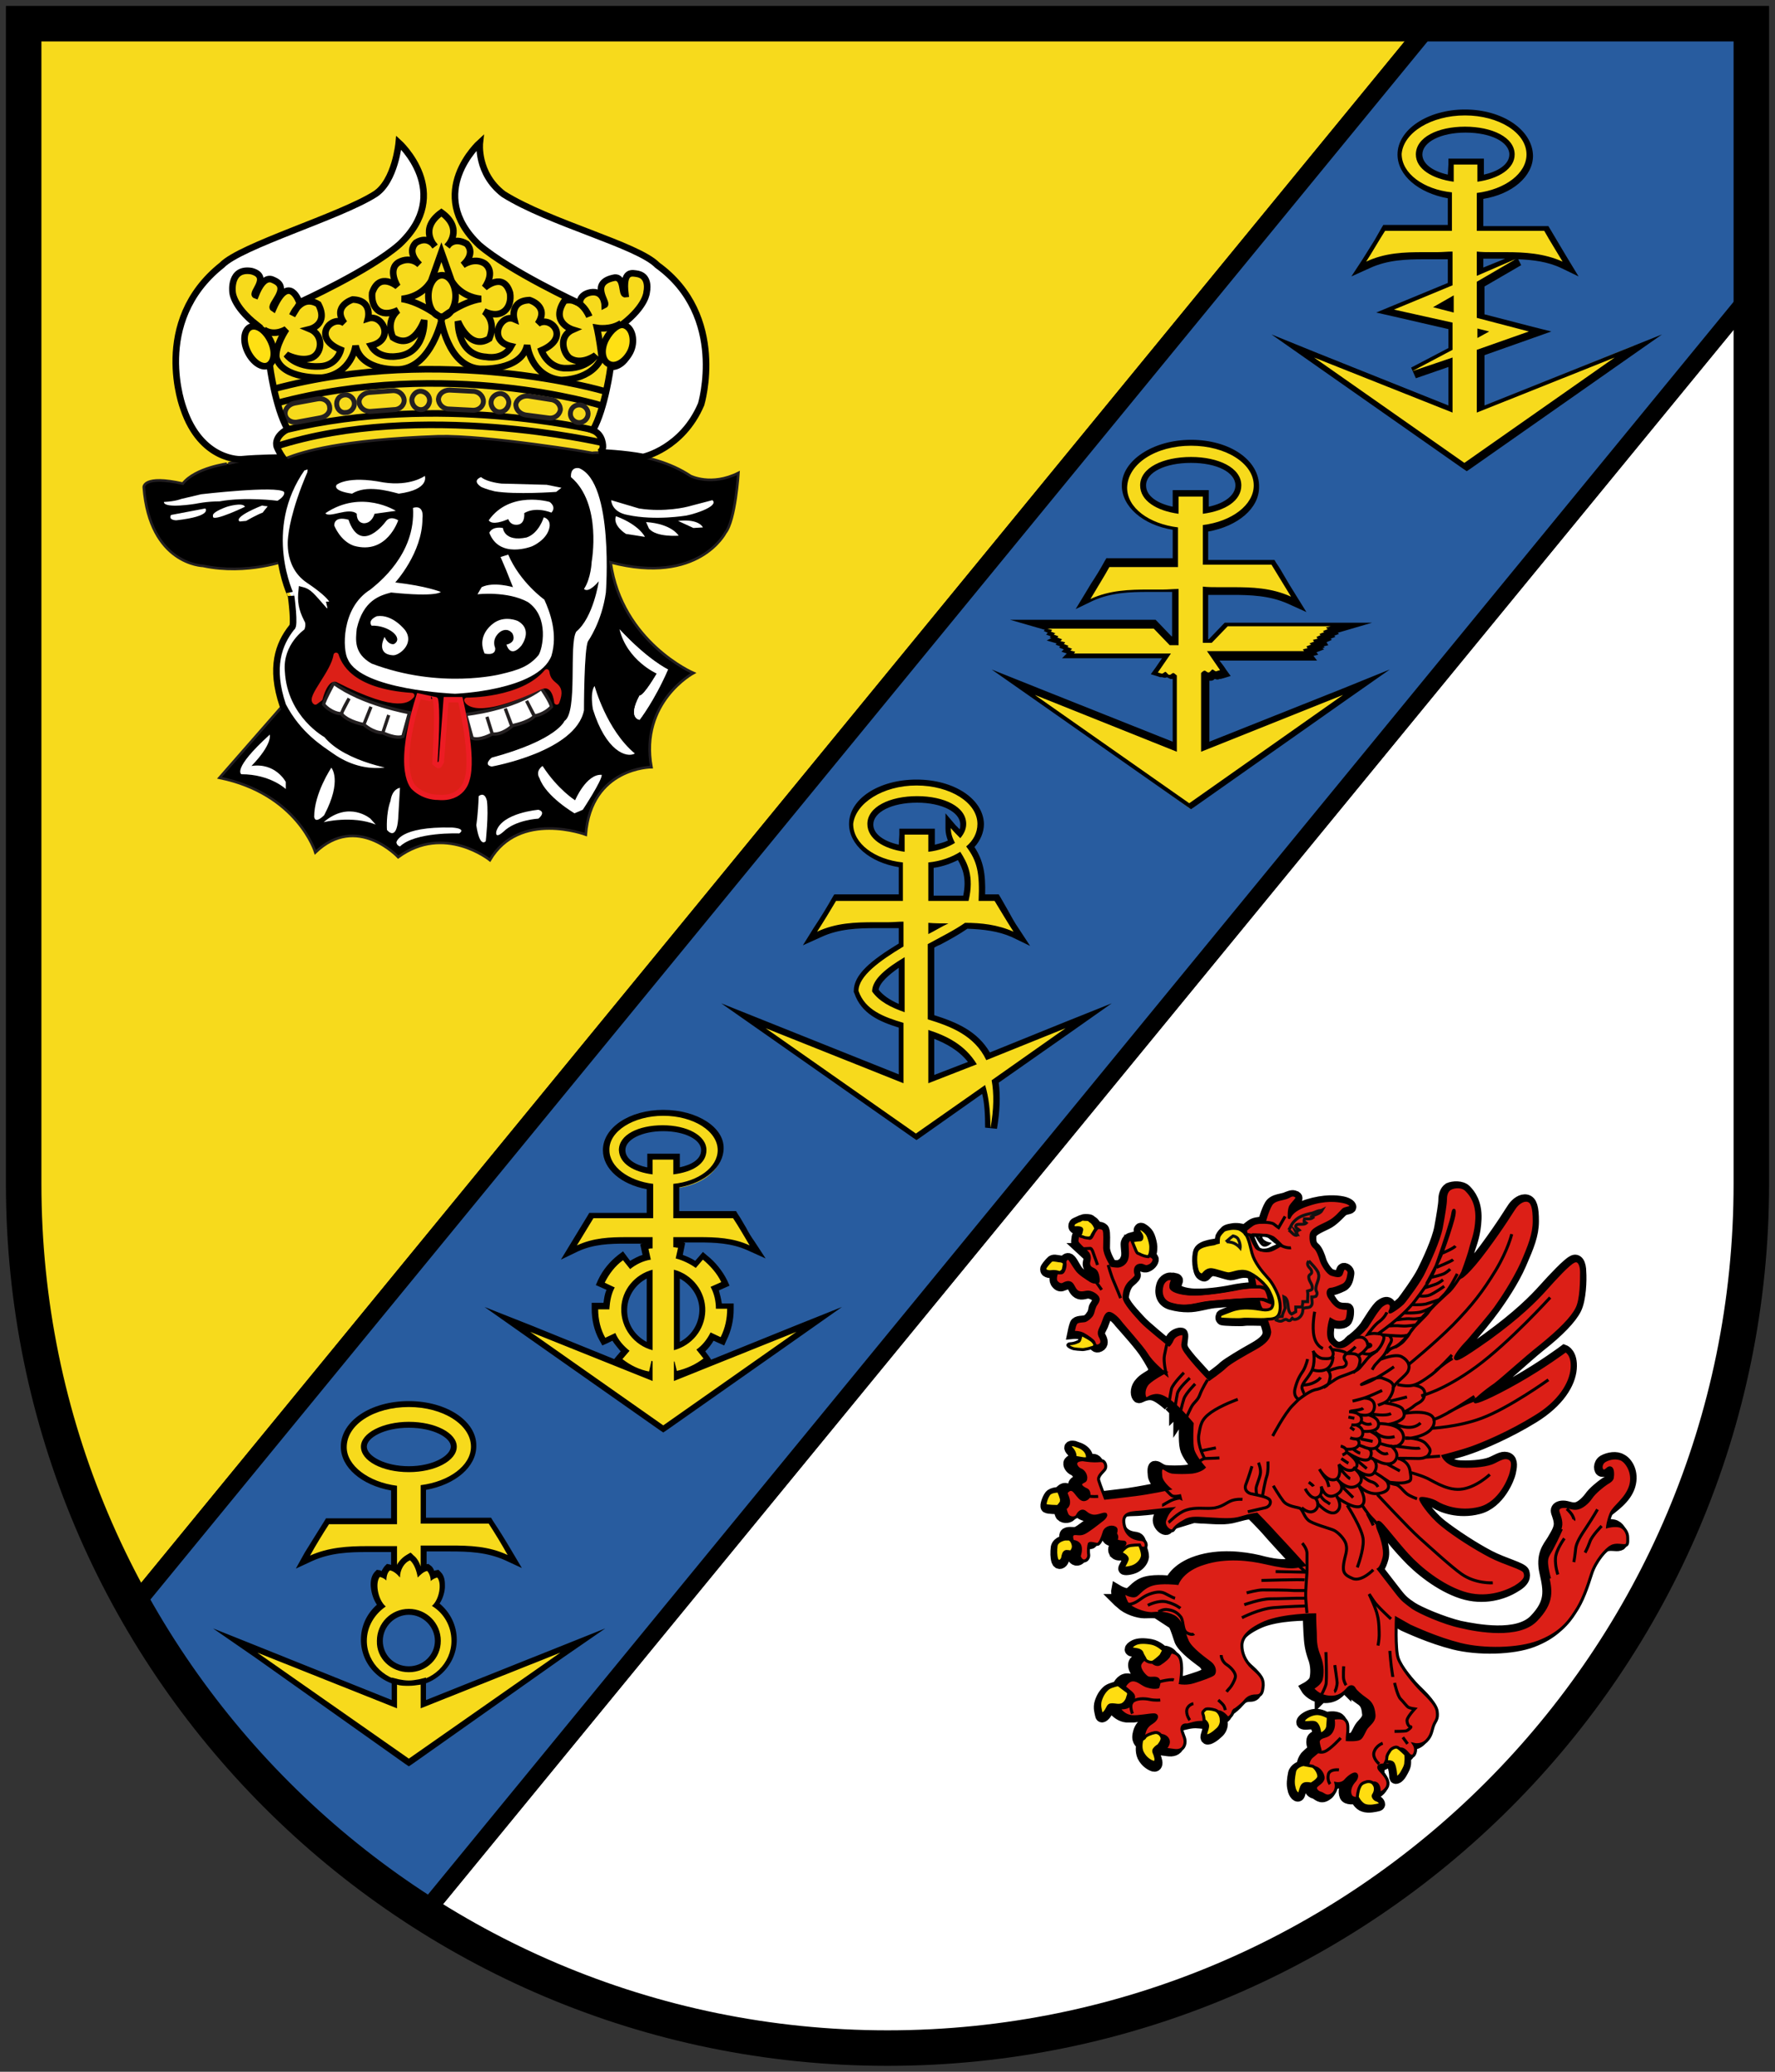 <?xml version="1.0" encoding="utf-8"?>
<!-- Generator: Adobe Illustrator 19.2.1, SVG Export Plug-In . SVG Version: 6.00 Build 0)  -->
<svg version="1.1" id="Layer_1" xmlns="http://www.w3.org/2000/svg" xmlns:xlink="http://www.w3.org/1999/xlink" x="0px" y="0px"
	 viewBox="0 0 300 350" style="enable-background:new 0 0 300 350;" xml:space="preserve">
<rect x="0" y="0" width="300" height="350" fill="#333333" stroke="none"/>
<style type="text/css">
	.st0{fill:#F7DA1C;stroke:#000000;stroke-width:3;}
	.st1{fill:#FFFFFF;stroke:#000000;stroke-width:3;stroke-miterlimit:10;}
	.st2{fill:#285C9F;stroke:#000000;stroke-width:3;}
	.st3{fill:none;stroke:#000000;stroke-width:6;}
	.st4{stroke:#000000;stroke-width:2;}
	.st5{fill:#DC1F17;stroke:#000000;stroke-width:0.5;}
	.st6{fill:#FFDD11;stroke:#000000;stroke-width:0.5;}
	.st7{fill:#FFFFFF;stroke:#000000;stroke-width:0.5;}
	.st8{fill:none;stroke:#000000;stroke-width:0.5;}
	.st9{fill:none;stroke:#111111;stroke-width:0.5;stroke-miterlimit:10;}
	.st10{fill:none;stroke:#231F20;stroke-width:0.445;stroke-miterlimit:3.864;}
	.st11{fill:none;stroke:#000000;stroke-width:1.113;stroke-miterlimit:3.864;}
	.st12{fill:none;stroke:#231F20;stroke-width:0.835;stroke-miterlimit:3.864;}
	.st13{fill:#FFFFFF;}
	.st14{fill:none;stroke:#231F20;stroke-width:0.557;stroke-miterlimit:3.864;}
	.st15{fill:#DC1F17;}
	.st16{fill:none;stroke:#DC1F17;stroke-width:0.891;stroke-linejoin:round;stroke-miterlimit:3.864;}
	.st17{fill:none;stroke:#ED1C24;stroke-width:0.891;stroke-miterlimit:3.864;}
	.st18{fill:#FFE013;}
	.st19{fill:#F7DA1C;}
</style>
<g>
	<path class="st0" d="M4,4v196c0,25.9,6.8,50.2,18.6,71.3L241.8,4H4z"/>
	<path class="st1" d="M71.7,323.2C94.4,337.6,121.2,346,150,346c80.6,0,146-65.4,146-146V49.7L71.7,323.2z"/>
	<path class="st2" d="M296,4h-54.2L22.6,271.3c11.8,21.1,28.8,38.9,49.1,51.9L296,49.7V4z"/>
</g>
<path class="st3" d="M4,4v196c0,80.6,65.4,146,146,146s146-65.4,146-146V4H4z"/>
<g>
	<g>
		<path class="st4" d="M275.4,251c0.7-2.3-0.5-4-1.4-4.4c-0.8-0.5-2.1-0.3-3,0.2c-0.8,0.5-0.7,1.7-0.2,1.7c0.5,0.1,0.8-0.7,1.2-0.5
			c0.4,0.2,0.4,1.2,0.3,1.7c-0.1,0.3-0.3,0.5-1,0.9c-0.6,0.4-2,1.5-2.6,2.4c-0.7,0.9-1.6,1.7-2.4,1.8s-1.4-0.3-2.1-0.3
			s-1.1,0.3-1.1,0.7s0.4,1,0.5,2s-0.5,1.9-1.2,3.1c-0.7,1.1-1.9,2.4-1.2,5.4c0.7,3.1,1,5.1-1.8,8c-2.9,3-9.8,1.7-12.7,1.1
			c-2.9-0.7-6.9-2.4-8.1-3.2c-1.2-0.8-1.7-1.2-2.7-2.5s-3.1-4-3.1-4s0.5-0.4,0.9-1.9c0.4-1.6-0.6-4.1-0.9-4.8
			c-0.3-0.7-0.4-1.4,0.1-1.2c0.4,0.2,2.7,3.3,4.8,5.5c2.1,2.3,5.7,5.2,9.4,6.4c3.7,1.2,7,0.1,8.8-1c1.8-1,1.8-1.8,1.6-2.5
			c-0.3-0.7-3.3-1.4-5.8-2.7c-2.5-1.3-5.9-3.5-8.2-5.3c-2.2-1.8-3.7-4.2-3.6-4.4c0.1-0.2,1.9,0.1,2.8,0.7c0.9,0.6,3.8,1.8,7.2,0.9
			c3.5-0.9,5.1-5.1,5.3-6s0.4-2-0.3-2.4c-0.8-0.4-1.5,0.1-2.6,0.6c-1,0.5-3.1,0.8-5.5,0.7s-3.1-1.7-3.1-1.7s2.9-0.7,4.8-1.4
			c2-0.7,6.5-2.6,10.7-5.2c4.2-2.6,6.1-5.7,6.3-8.2c0.2-2.5-1.1-3-1.1-3s-3.6,2.7-8.2,5.3c-3.1,1.7-5.1,2.7-6.2,3.1l0.8-0.4
			c0,0-0.6,0.2-1.3,0.5c-0.2,0.1-0.4,0.1-0.4,0.1c-0.1-0.1,1.5-1.6,3.4-2.9c1.9-1.3,5-4.3,7.7-6.5c3.2-2.5,5.3-4.7,6.1-6.3
			c0.8-1.6,0.9-4.9,0.8-6.2c0-1.4-0.5-2.3-1.3-1.8c-0.8,0.4-3.1,2.8-4.8,4.7c-1.7,1.9-4.4,4.6-9.5,8.3c-5.1,3.7-5.5,3.6-5.7,3.4
			c-0.2-0.2,1-1.6,2.1-2.9c1.2-1.2,3.7-4.3,4.7-5.7s3.1-4.4,4.4-7.4c1.3-3,2.1-4.9,2.1-7.2s-0.3-3.3-1.1-3.5
			c-0.8-0.2-1.7,0.5-2.2,1.2s-1.7,2.8-4.8,7c-1.8,2.4-3,3.6-3.6,4.2c0.1-0.2,0.2-0.3,0.2-0.3l-0.6,0.7c-0.2,0.1-0.3,0.2-0.3,0.2
			s1.3-3.5,1.6-4.7c0.4-1.2,1-2.7,1.1-5.2c0.1-2.7-1-4.1-1.7-4.8s-2.1-0.6-2.8-0.3c-0.6,0.4-0.8,1.2-0.8,1.9s-0.3,2.5-0.7,4.7
			s-2.1,5.8-2.9,7.4c-0.8,1.6-3,4.6-3.4,5.1s-2.6,2.1-2.4,1.7c0.2-0.4,0.4-1,0.1-1.3c-0.3-0.3-0.7-0.3-1.4,0.2s-2,2.7-2.6,3.6
			c-0.5,0.7-1.3,1.5-2.2,2.2c-0.2,0.1-0.3,0.2-0.3,0.2v0.1c-0.2,0.2-0.4,0.3-0.6,0.5c-1.2,0.9-2.1,0.7-2.9-0.4c-0.8-1,0-3.7,0-3.7
			s0.5,0.3,0.8,0.4c0.3,0.1,1.3,0.2,1.8-0.2s0.5-1.9,0.4-2c0-0.2-0.6,0-1.4-0.2c-0.8-0.2-1.2-0.8-1.7-1.6c-0.5-0.7-0.3-1.5,0.1-1.5
			c0.4,0,1.3-0.3,2.1-0.7s0.9-1.4,1-2s-0.7-1-0.9-0.8c-0.2,0.1-0.2,0.4-0.4,0.9s-0.9,0.3-1.6,0.1c-0.7-0.2-1.6-1.7-1.8-2.4
			s-0.6-1.8-1.1-2.2s-0.7-1-0.6-2.1c0.1-1,2.1-1.6,3.1-2.2c1-0.6,2-1.8,2.3-2c0.3-0.3,1.1-0.3,1.3-0.5s-0.3-0.7-1.3-0.9
			s-3-0.4-5.9,0.5c-2.9,1-3.1,2.1-3.2,2.2c-0.1,0.1-0.1-1.6,0.3-2c0.4-0.5,1.4-1.3,0.9-1.6c-0.5-0.2-0.6-0.2-1.4,0.1
			c-0.7,0.4-2.3,0.3-2.9,1.3c-0.6,1-1.1,2.9-1.1,2.9s-1.3,0.1-1.7,0.3c-0.5,0.2-1.5,1.1-1.5,1.1s0,0,0,0.1c-0.4-0.3-0.7-0.3-0.7-0.3
			c-0.9-0.2-1.6,0-1.6,0s-0.8,0.1-1,0.4c-0.2,0.2-0.5,0.5-0.7,0.9c-0.1,0.4-0.1,1-0.1,1s-0.5,0.1-0.6,0.2c-0.2,0.1-2.5,0.2-3,1.2
			c-0.4,1-0.2,3.5,0.4,3.9c0.6,0.4,0.5,0.1,0.7,0c0.1-0.1,0.6-0.8,1.4-0.7c0.8,0.1,2,0.6,2.8,0.7c0.7,0,1.9-0.7,3.2-0.3
			c0.2,0.1,0.4,0.1,0.6,0.2c0.2,1,0.3,1.9,0.4,2.4c-0.9,0-2,0.1-3.2,0.3c-1.8,0.4-4.5,0.8-6.5,0.8c-0.2,0-0.4,0-0.6,0
			c-1.9-0.1-3.1-0.6-3.2-1.1c-0.1-0.8,0.4-1.2,0.2-1.4s-0.4-0.1-0.6-0.2c-0.1,0-0.1,0-0.3,0c0,0,0,0-0.1,0c-0.2-0.1-1.2,0.1-1.5,1.2
			c-0.3,1-0.2,2.6,1.5,3.1c1.1,0.3,2,0.4,2.9,0.4c1.5,0,2.8-0.5,4.4-0.7c2.5-0.2,3.3-0.3,5.1-0.4c0.9,0,1.6-0.1,2.1-0.1
			c0.1,0.6,0.3,1.2,0.5,1.5c0,0.1,0.1,0.2,0.2,0.3c-1.1-0.2-3-0.4-4.7,0.2c-2.4,0.9-1.8,0.7-1.9,0.9c-0.2,0.2,0,0.5,0.1,0.5
			c0.2,0.1,3.2,0.2,3.7,0.1c0.5-0.1,2.5,0,3.5,0c0.3,0.8,0.6,1.7,0.6,2.1c0,0.9-0.7,1.7-2.5,2.7s-4.3,2.5-5,3.1
			c-0.7,0.7-2.7,2.1-2.7,2.1s-2.1-2.3-2.9-3.2c-0.8-1-1.6-1.8-1.6-2.6c0-0.7,0.3-1.8,0-1.9c-0.4-0.1-1.3,0.2-1.7,0.9s-0.6,1-0.6,1
			l0,0c0-0.1,0-0.1,0-0.1l-0.1,0.1c-0.5-0.4-3.8-3.1-4.6-4c-0.9-1-3-3.1-2.9-4.1c0.1-0.9,0.4-2,1.1-2.6c0.8-0.7,1-0.9,0.9-1.2
			c-0.1-0.4-0.3-1.2,0.4-1.5s1,0.4,1.7,0.1c0.7-0.3,1.1-1,0.9-1.3c-0.2-0.2-0.4-0.4-0.5-0.4c0.1-0.1,0.1-0.3,0.2-0.5
			c0.1-0.4,0.1-0.7,0.1-1.1c0-0.4-0.2-1.2-0.4-1.7s-0.5-0.8-0.9-1.1s-0.6-0.3-0.7,0c-0.1,0.3,0.6,0.8,0.5,1.3s-0.4,0.3-0.9,0.4
			c-0.6,0.1-0.8,0.1-0.8,0.1s0.3,0.8,0.7,1.5l0,0c-0.3-0.5-0.9-1.9-0.9-1.9s-0.8,0.2-0.8,1s0.3,1.9-0.1,2.6
			c-0.3,0.8-1.1,1.1-1.5,1.1s-1-0.1-1-0.1s-1.2-1.8-1.2-3s0.1-2.5-0.1-3c-0.2-0.5-1.1-0.4-1.1-0.4s0,0-0.1,0.1
			c0-0.1-0.1-0.3-0.2-0.5c-0.3-0.4-0.3-0.4-0.6-0.6c-0.3-0.3-0.5-0.3-1-0.3c-0.6,0-0.6,0.2-0.8,0.2c-0.2,0.1-0.7,0.3-0.9,0.4
			c-0.2,0.1-0.3,0.4-0.2,0.6c0.1,0.2,0.2,0.1,0.6,0.2c0.3,0,0.6,0,0.8,0.2s0,0.6-0.1,0.7c0,0.1-0.1,0.3-0.2,0.4
			c-0.3-0.1-0.6-0.2-0.6,0.4c-0.1,0.8-0.2,0.7,0.6,1.5c0.1,0.1,0.2,0.2,0.3,0.3c-0.1,0-0.2,0-0.2,0l1.3,1.2c0,0.1,0,0.1,0,0.2
			c0.1,0.7-0.3,1,0,1.6s1,0.4,1.3,1.2s0.2,1.4,0.2,1.4s-0.5,0.2-1.2-0.1c-0.7-0.4-2-1.2-2.5-2s-0.9-1.7-1.3-1.8
			c-0.3-0.1-0.7,0.3-0.6,0.7c-0.1-0.1-0.3-0.3-0.8-0.3c-0.7-0.1-1.2-0.3-1.5,0.1c-0.3,0.3-0.9,1-0.9,1.2c0,0.3,0.1,0.4,0.5,0.5
			s0.6,0,1,0c0.3,0,0.5,0.1,0.7,0.2c-0.2,0-0.4,0-0.4,0s-0.4,1-0.1,1.5c0.3,0.5,0.7,0.7,1.1,0.5c0.4-0.1,0.9-0.5,1.4-0.2
			s0.5,1.1,1.2,1.5s1.3-0.1,1.9,0c0.6,0.1,1.5,0.6,1.5,1.1c0.1,0.5-0.5,1.1-0.6,1.4c-0.1,0.4-0.1,0.9-0.5,1.4
			c-0.3,0.5-0.8,0.9-1.1,0.9c-0.3,0.1-1.4,0-1.6,0.5c-0.2,0.5-0.4,1.5-0.4,1.5s1-0.1,1.7,0.3c0.7,0.4,1.8,1.1,1.8,1.4
			c0.1,0.3,0.3,0.8,0.9,0.5c0.6-0.3,0.5-0.9,0.1-1.6c-0.4-0.7,0.1-1.2,0.4-1.9c0.3-0.7,0.5-1.7,1-1.9s1.4,0.6,2,1.4
			c0.7,0.8,3.7,4.1,4.5,5.5l0,0c0.6,0.9,1.1,1.9,1.4,2.4l-0.4,0.8c0,0,0,0,0.1,0c-0.6,0.4-1.6,0.9-2.1,1.5c-0.8,0.8-0.8,1.9-0.5,2.3
			c0.2,0.4,0.5-0.1,1.5-0.3s1.7,0.1,3.1,1.2c0.2,0.2,0.5,0.4,0.7,0.6c0,0.1,0,0.2,0,0.2l0.1-0.2c0.3,0.3,0.6,0.6,0.9,0.9
			c0,0.1,0,0.2,0,0.2l0.1-0.1c0.3,0.3,0.5,0.6,0.7,0.8c-0.1,0.2-0.1,0.4-0.1,0.4l0.2-0.3c0.4,0.5,0.7,0.9,0.8,0.9
			c-0.1,0.1-0.1,0.2-0.1,0.2l0.1-0.2l0,0c0,0-0.2,3.2,0.1,4.4c0.2,1,1.4,2.5,1.8,2.9l-0.1,0.1h0.1c0,0.1,0.1,0.1,0.1,0.1
			s-0.5,0.7-2,0.8c-1.1,0.1-2.5,0.1-3.4,0c-0.9-0.2-1.2-0.7-1.6-0.7c-0.4-0.1-0.4,0.6-0.3,1.5c0.1,0.8,1.1,1.8,1.3,2
			c-0.1,0-0.2,0-0.3,0v0.1c-0.8,0.2-3.4,0.7-5.4,1c-2.4,0.3-5.1,0.6-5.1,0.6s-0.9-2.3-1.1-3c-0.2-0.7,0.6-1.2,1-1.8
			c0.4-0.5,0.1-1.3-0.3-1.5c-0.4-0.2-0.6,0-1.4,0c-0.2,0-0.5,0-0.7,0c0.4,0,0.8,0,0.8,0s0.1-0.8-0.5-1.4c-0.6-0.6-1.3-0.7-1.8-0.9
			c-0.6-0.1-0.9,0.1-0.3,0.7c0.6,0.7,0.5,1.4,0.5,1.4s0.4,0.1,0.9,0.2c-0.4-0.1-0.7-0.1-0.7-0.1s-0.8,0-1.1,0.4s0.2,1.1,0.7,1.3
			s1,1,0.9,1.5s-0.5,0.4-0.8,0.8c-0.3,0.4,0.5,0.9,1,1.1c0.4,0.2,0.5,1,0.2,1.3c-0.1,0-0.2,0.1-0.2,0.1h0.1
			c-0.4,0.3-0.8,0.3-1.2-0.2c-0.5-0.5-0.8-1.1-1.2-1.3c-0.3-0.2-0.7,0-1,0.3s0.1,0.6,0.2,1.3c-0.2-0.5-0.4-1-0.4-1s-1.2,0-1.6,0.5
			c-0.4,0.5-0.8,1.7-0.6,1.9s1.9,0.2,2.1,0.2c0.1,0.3,0.2,0.9,0.4,1.2c0.5,0.5,1.4,0.3,1.6-0.1c0.2-0.5,0.6-0.8,1-0.7
			s0.6,0.6,1.5,0.8s2-0.3,2.2-0.3c0.3,0.1-0.1,0.7-0.7,1.1c-0.6,0.4-2.4,1.9-3,2.1s-1.3-0.1-1.8,0.2c-0.4,0.3,0,1.2,0,1.2
			s0.1,0,0.2,0c-0.2,0-0.3,0-0.3,0s-1.3,0.2-1.5,1.1c-0.1,0.8-0.1,1.7,0.1,2.3c0.2,0.6,0.8,0.4,1-0.2c0.1-0.6,0.2-1,0.6-1.1
			c0.4,0,0.8,0.1,0.8,0.1s0.2-0.2,0.3-0.5c-0.1,0.4-0.2,0.7-0.2,0.7s0.2,0.7,0.7,0.8s1-0.5,0.9-1.1s0-1.5,0.1-1.8s0.9,0.1,1.4,0.1
			c0.4,0,0.9-1.3,1.1-2c0.2-0.7,1.2-1.1,1.8-0.8c0.6,0.3-0.1,1.1,0,1.8c0.1,0.5,0.9,0.6,1.3,0.6c0,0,0,0,0.1,0v0.3
			c0,0,0.1-0.1,0.2-0.3c0.2,0,0.2,0.2,0,0.4c-0.3,0.4-0.7,1-0.4,1.5c0.3,0.6,1.1,0.4,1.2,0.4c0.2,0.1,1.2,0.5,1,1.1
			s-0.6,1.1-0.6,1.3c0,0.2,1,0.1,1.7-0.2c0.7-0.3,1.4-1,1.5-1.8c0-0.8-0.5-1.8-0.5-1.8s0,0-0.1,0c0-0.1,0-0.2,0.1-0.3
			c0.1-0.3-0.1-1-0.7-1.1c-0.6-0.1-2.5-0.2-3-2.5c-0.5-2.4,1.5-2.1,3.3-2.2c1.7-0.1,4.7-0.5,4.7-0.5s-0.6,0.6-1.1,1.8
			c-0.4,1.2,1.1,2.3,1.4,1.8c0.2-0.3,0.5-0.6,0.8-0.8l3.6-1.1c0.5,0,1.1,0.1,1.8,0.1c2,0.1,3.6,0.3,5.3-0.2c1.1-0.3,1.9-0.5,2.3-0.5
			l0,0c0,0,0.1,0,0.2-0.1h0.1c0,0,1.8,1.7,3.5,3.7c1.7,1.9,4.5,4.9,4.5,4.9s-0.1,0-0.3,0l-0.1-0.1l-0.2,0.1
			c-0.5,0.1-1.1,0.1-1.6,0.2c-0.8,0-1.9,0-4.5-0.7c-2.6-0.6-6.6-1.1-10.3,0.1s-4.5,3.4-4.5,3.4s-2.5-0.3-4.1,0.1s-2.2,1.5-2.9,1.9
			c-0.6,0.4-2.1-0.5-2.1-0.5s-0.1,0.5,0.4,1.6h-0.3c0,0,0.3,0.3,0.7,0.6c0.9,0.9,2.8,1.5,3.8,1.5c0.9,0,1.7-0.1,2.6,0.1
			c-0.1,0.1-0.2,0.1-0.2,0.1l2.6,1.7c0.5,0.9,0.8,2.1,1.1,2.9c0.6,1.3,3,3,3.8,3.6s0.9,1.5,0.6,1.9c-0.3,0.4-2,0.9-3.3,1.3
			s-2.3,0.2-2.3,0.2s0.4-2.2,0.1-3.7c-0.3-1.5-1.7-1.5-1.7-1.5s-0.2,0.2-0.3,0.5c0,0.1-0.2,0.3-0.4,0.5c0.3-0.4,0.6-0.9,0.6-0.9
			s-1-1-2.1-1.2s-2.1-0.2-2.7,0.1c-0.6,0.3-1.1,0.8-0.3,0.9s1.2,0.2,1.4,0.6c0.1,0.3,0.3,0.6,0.5,0.9c-0.2-0.2-0.3-0.4-0.3-0.4
			s-0.7,0.1-1.3,0.8c-0.5,0.8,0.5,2.1,1.1,2.5s1.4,0,1.8,0.3c0.4,0.4,0,1.3,0,1.3s-0.6,0.1-1.6-0.1c-1-0.3-1.6-1.1-2.6-1.1
			s-1.5,1.2-1.5,1.2s0.4,0.4,1.1,0.9l0,0c-0.4-0.3-1.1-0.8-1.1-0.8s-1.1,0.2-1.7,0.6c-0.6,0.5-1,1.1-1.3,2s0,1.7,0.1,2.2
			s0.7-0.1,1-0.7s0.4-0.7,0.9-0.7c0.4,0,0.8,0.1,1.2,0.1c-0.4,0.1-0.8,0-0.8,0s-0.1,0.3,0.1,0.5c0.2,0.2,0.9,0.9,1.9,1
			c0.3,0,0.7,0,1.1,0l0,0h0.1c0.9-0.1,1.9-0.3,2.5-0.3c0.8,0,0.5,0.7-0.3,1.3c-0.8,0.5-1.2,1-1.4,2.1s0.6,1.5,0.6,1.5s0,0,0.1-0.1
			c-0.1,0.3-0.3,1.3,0.1,2.2c0.5,1,1.4,1.5,1.8,1.6c0.4,0.1,0.6-0.3,0.4-0.9c-0.1-0.6-0.5-0.9-0.2-1.3c0.2-0.3,0.5-0.5,0.6-0.6l0,0
			c0,0,0.9,0.1,1.6,0.2c0.7,0.1,1.5,0,1.8-0.9s-0.2-1.5-0.4-2.3c-0.2-0.7,0.2-1.1,0.6-1.1c0.4,0,1.1-0.3,2.1-0.4
			c0.8-0.1,1.9,0.1,2.1,0.1c0.1,0,0.7,0.5,0.6,1.1c-0.1,0.7-0.5,1.3-0.2,1.5s1.3-0.5,1.8-1c0.5-0.4,0.8-1.1,0.7-1.7
			c0-0.4-0.2-0.8-0.4-1.2c0.3,0.3,0.4,0.5,0.4,0.5s0.7-0.2,0.8-0.8c0.2-0.5,0.2-0.6,0.5-0.7s1.2-0.9,1.6-1.4
			c0.4-0.5,0.9-0.9,1.9-0.9s1.1-0.8,1.2-1.8c0.1-1.1-0.3-1.6-1.8-2.9c-1.5-1.4-1.8-2.7-1.8-3.8c0-1.1,0.8-2.5,3.9-3.9
			c3.1-1.4,8.4-1.3,8.4-1.3s0,1.1,0.1,3c0.1,1.8,0.2,2.6,0.7,4.1c0.6,1.5,0.5,3,0.3,3.8s-1.5,1.5-1.5,1.5s0.7,1.2,2.4,1.5v0.1
			c0,0,0,0,0.1-0.1c0.1,0,0.2,0,0.3,0c2,0.2,2.9-1.1,3.3-1.5c0.1-0.1,0.2-0.2,0.4-0.2c0.1,0.1,0.1,0.1,0.1,0.1v-0.2
			c0.2,0,0.4,0.1,0.5,0.3c0.2,0.4,1.1,1.2,2,1.8c1,0.6,1.2,1.4,1.3,2.4c0.2,1-0.6,1.6-1.1,2.2s-0.8,1.7-1.3,2s-2.1,0.2-2.1,0.2
			s0-0.7,0.1-1.4c0.1-0.8,0.1-1.5-0.5-2s-2-0.2-2-0.2v0.1c-0.2-0.1-1.1-0.7-2.1-0.6s-1.8,0.7-2,1s-0.2,0.6,0.8,0.5s1.2,0,1.5,0.5
			s0.4,1.5,0.4,1.5c-0.7,0.2-1.1,0.4-1.1,0.9c-0.1,0.5,0.3,1.4,0.3,1.4s0,0-0.1,0.1l-0.2,0.1c0,0,0,0,0.1,0c-0.2,0.2-0.6,0.5-1,0.9
			c-0.7,0.6-0.8,1.8-0.8,1.8l0,0c-0.3,0.1-1.2,0.4-1.4,1.2c-0.2,1-0.3,1.9-0.1,2.6c0.1,0.8,0.8,1.6,1,0.9s0.3-1.2,0.7-1.4
			c0.4-0.2,1.2,0,1.2,0s0.1,0,0.2-0.1l-0.1,0.1c-0.4,0.4,0,1.1,0.6,1.2c0.6,0.2,1,1,2,0.3c1-0.6,0.7-1.9,0.7-1.9s1,0.2,1.6-0.5
			s1.4-1.2,1.7-1.1s0.3,0.7-0.3,1.3c-0.6,0.6-0.8,1.7-0.5,2.4c0.3,0.6,1.4,0.4,1.8,0.4c0.1,0.2,0.6,1.1,1.3,1.3c0.8,0.3,2,0,2.4-0.1
			c0.5-0.1,0-0.7-0.4-0.8c-0.4-0.1-0.7-0.6-0.6-0.8c0-0.1,0.2-0.3,0.3-0.5c0,0.1,0,0.1,0,0.1s1-0.3,1.4-1.2c0.3-0.9-0.2-1.6-1.1-2.6
			c-0.8-0.8-0.2-1.1,0.4-1.1l0.1,0.1v-0.1c0.1,0,0.1,0,0.2,0c0.4,0.1,0.8-0.1,1-0.3c0.2,0,0.9-0.1,1.2,0.3c0.3,0.6,0.4,1.7,0.4,2.1
			s0.6,0.1,1-0.6s0.7-1.2,0.7-1.8c0-0.6,0-1.2,0-1.2c0.3,0.1,0.6-0.1,0.7-0.7c0.2-0.7-0.2-1.3-0.2-1.3s1.2,0.3,2.1-0.6
			c0.9-0.9,0.9-1.8,1.2-2.6c0.3-0.8,0.8-1,0.6-2.4s-2.1-2.9-3.2-4.1c-1.1-1.2-2.9-3.4-3.4-4.9c-0.4-1.3-0.3-5.4-0.3-6.5l0,0l0,0
			c0-0.2,0-0.2,0-0.2s1.6,0.9,2.3,1.3c0.7,0.3,4.5,2.1,8.5,3.1s9.8,0.9,13.2-0.4c3.4-1.3,5-3.1,6.2-5s2.1-4.2,2.8-6.5
			c0.7-2.2,2.5-4.2,3.3-4.6s1.9,0,2.4-0.2c0.5-0.1,0.4-0.7,0.4-1.4c0-0.7-0.5-1.7-1.4-1.9c-0.9-0.2-2,0.1-2,0.1s0.1-1,0.6-2.2
			C272.6,254.5,274.7,253.2,275.4,251z M190.9,261.3L190.9,261.3c-0.3,0.2-0.6,0.5-0.7,0.8C190.3,261.9,190.5,261.6,190.9,261.3z
			 M194.6,293.1c0.2-0.2,0.6-0.3,1-0.4C195.3,292.8,194.9,292.9,194.6,293.1z M206.1,289c-0.3-0.1-0.6-0.2-1-0.2h0.1
			C205.6,288.8,205.9,288.9,206.1,289C206.1,289.1,206.1,289.1,206.1,289z M221.4,298.2c0.2,0,0.3,0,0.5,0.1c0.2,0,0.3,0.1,0.5,0.2
			C222.1,298.4,221.7,298.3,221.4,298.2z M225,291.5L225,291.5L225,291.5L225,291.5z"/>
	</g>
	<g>
		<path class="st5" d="M193.8,228.8c-0.9-1.4-3.9-4.7-4.5-5.5s-1.6-1.6-2-1.4c-0.5,0.2-0.7,1.2-1,1.9s-0.7,1.2-0.4,1.9
			c0.4,0.7,0.5,1.3-0.1,1.6s-0.9-0.2-0.9-0.5c-0.1-0.3-1.1-1-1.8-1.4c-0.8-0.4-1.7-0.3-1.7-0.3s0.1-1,0.4-1.5
			c0.2-0.5,1.3-0.4,1.6-0.5s0.8-0.5,1.1-0.9c0.3-0.5,0.3-1,0.5-1.4c0.1-0.4,0.7-0.9,0.6-1.4c-0.1-0.5-0.9-1-1.5-1.1s-1.1,0.3-1.9,0
			c-0.7-0.4-0.7-1.1-1.2-1.5c-0.5-0.3-1,0-1.4,0.2c-0.4,0.1-0.8-0.1-1.1-0.5c-0.3-0.5,0.1-1.5,0.1-1.5s0.6,0.1,0.9,0
			c0.3-0.1,0.6-1.1,0.5-1.6s0.3-0.9,0.6-0.8c0.3,0.1,0.7,1,1.3,1.8c0.5,0.8,1.9,1.6,2.5,2c0.7,0.4,1.2,0.1,1.2,0.1s0.1-0.6-0.2-1.4
			c-0.3-0.8-1-0.6-1.3-1.2c-0.3-0.6,0.1-0.9,0-1.6c-0.1-0.7-0.6-0.9-1.4-1.7c-0.8-0.8-0.7-0.8-0.6-1.5c0.1-0.8,0.5-0.4,0.8-0.3
			c0.3,0.1,0.9,0.3,1.2,0.4c0.3,0.1,0.5-0.4,0.7-0.8c0.2-0.5,0.7-1,0.7-1s0.9-0.1,1.1,0.4c0.2,0.5,0.1,1.8,0.1,3s1.2,3,1.2,3
			s0.6,0.1,1,0.1s1.2-0.3,1.5-1.1s0.1-1.8,0.1-2.6s0.8-1,0.8-1s0.6,1.4,0.9,1.9c0.3,0.5,0.7,0.7,1.3,0.9c0.5,0.1,1,0.2,1,0.2
			s0.3,0.1,0.5,0.4c0.2,0.3-0.2,1.1-0.9,1.3c-0.7,0.3-0.9-0.4-1.7-0.1c-0.7,0.3-0.5,1.2-0.4,1.5s-0.1,0.5-0.9,1.2
			c-0.8,0.7-1.1,1.7-1.1,2.6c-0.1,0.9,2,3.1,2.9,4.1s4.7,4,4.7,4s0.3-0.3,0.6-1c0.4-0.7,1.3-0.9,1.7-0.9c0.4,0.1,0.1,1.1,0,1.9
			c0,0.7,0.8,1.6,1.6,2.6s2.9,3.2,2.9,3.2s2-1.4,2.7-2.1c0.7-0.7,3.2-2.1,5-3.1s2.4-1.8,2.5-2.7c0-0.9-1.1-3.5-1.5-4.1
			s-0.5-2.1-0.8-3s-1.8-10.2-1.8-10.2s1-0.9,1.5-1.1c0.5-0.2,1.7-0.3,1.7-0.3s0.5-1.9,1.1-2.9s2.2-0.9,2.9-1.3
			c0.7-0.4,0.9-0.4,1.4-0.1c0.5,0.2-0.6,1.1-0.9,1.6c-0.4,0.5-0.3,2.1-0.3,2c0.1-0.1,0.3-1.3,3.2-2.2c2.9-1,4.9-0.7,5.9-0.5
			s1.5,0.6,1.3,0.9c-0.2,0.2-1,0.2-1.3,0.5s-1.3,1.5-2.3,2c-1,0.6-3,1.2-3.1,2.2s0.1,1.7,0.6,2.1c0.5,0.4,0.9,1.5,1.1,2.2
			c0.2,0.7,1.1,2.2,1.8,2.4s1.4,0.4,1.6-0.1c0.2-0.5,0.2-0.7,0.4-0.9s1,0.2,0.9,0.8s-0.2,1.6-1,2s-1.7,0.7-2.1,0.7
			c-0.4,0-0.7,0.7-0.1,1.5c0.5,0.7,0.9,1.3,1.7,1.6c0.8,0.2,1.4,0.1,1.4,0.2c0,0.2,0,1.6-0.4,2c-0.5,0.4-1.5,0.3-1.8,0.2
			s-0.8-0.4-0.8-0.4s-0.8,2.6,0,3.7c0.8,1,1.7,1.3,2.9,0.4c1.2-0.9,2.5-2,3.2-2.9c0.6-0.9,1.9-3.1,2.6-3.6c0.7-0.5,1.1-0.5,1.4-0.2
			c0.3,0.3,0.1,0.9-0.1,1.3c-0.2,0.4,2-1.1,2.4-1.7c0.4-0.5,2.7-3.5,3.4-5.1c0.8-1.6,2.5-5.3,2.9-7.4c0.4-2.2,0.7-4,0.7-4.7
			c0-0.6,0.1-1.5,0.8-1.9s2.1-0.5,2.8,0.3c0.7,0.7,1.8,2.1,1.7,4.8c-0.1,2.5-0.8,3.9-1.1,5.2c-0.3,1.2-1.6,4.7-1.6,4.7
			s1.2-0.6,4.3-4.8s4.3-6.3,4.8-7c0.5-0.7,1.4-1.4,2.2-1.2c0.8,0.2,1.1,1.2,1.1,3.5c0,2.2-0.8,4.2-2.1,7.2c-1.4,3-3.4,6-4.4,7.4
			s-3.6,4.4-4.7,5.7c-1.2,1.2-2.3,2.7-2.1,2.9s0.6,0.2,5.7-3.4c5.1-3.7,7.8-6.4,9.5-8.3c1.7-1.9,3.9-4.3,4.8-4.7
			c0.8-0.4,1.3,0.5,1.3,1.8c0,1.4,0,4.7-0.8,6.2c-0.8,1.6-2.9,3.7-6.1,6.3c-2.8,2.2-5.9,5.1-7.7,6.5c-1.9,1.3-3.5,2.7-3.4,2.9
			s2.5-0.7,7.1-3.3c4.6-2.6,8.2-5.3,8.2-5.3s1.3,0.5,1.1,3c-0.2,2.5-2.1,5.7-6.3,8.2c-4.2,2.6-8.7,4.5-10.7,5.2s-4.8,1.4-4.8,1.4
			s0.7,1.6,3.1,1.7c2.4,0.1,4.5-0.2,5.5-0.7s1.8-1,2.6-0.6c0.8,0.4,0.5,1.5,0.3,2.4s-1.8,5.1-5.3,6s-6.4-0.4-7.2-0.9
			c-0.9-0.6-2.7-0.9-2.8-0.7s1.4,2.6,3.6,4.4c2.2,1.8,5.7,4,8.2,5.3s5.6,2,5.8,2.7c0.3,0.7,0.2,1.4-1.6,2.5c-1.8,1-5.1,2.2-8.8,1
			s-7.3-4.1-9.4-6.4c-2.1-2.3-4.4-5.4-4.8-5.5c-0.4-0.2-0.4,0.5-0.1,1.2c0.3,0.7,1.3,3.3,0.9,4.8c-0.4,1.6-0.9,1.9-0.9,1.9
			s2.1,2.7,3.1,4s1.5,1.6,2.7,2.5c1.2,0.8,5.2,2.6,8.1,3.2c2.9,0.7,9.8,1.9,12.7-1.1s2.6-5,1.8-8c-0.7-3.1,0.4-4.3,1.2-5.4
			c0.7-1.2,1.3-2.1,1.2-3.1c-0.1-1-0.5-1.6-0.5-2s0.3-0.7,1.1-0.7c0.7,0,1.3,0.4,2.1,0.3c0.8-0.1,1.8-0.9,2.4-1.8
			c0.6-0.9,2-2,2.6-2.4c0.7-0.4,0.9-0.6,1-0.9c0.1-0.6,0.1-1.6-0.3-1.7c-0.4-0.2-0.7,0.6-1.2,0.5s-0.6-1.2,0.2-1.7
			c0.8-0.5,2.1-0.7,3-0.2c0.8,0.5,2,2.2,1.4,4.4c-0.7,2.3-2.8,3.5-3.3,4.7s-0.6,2.2-0.6,2.2s1.1-0.3,2-0.1c0.9,0.2,1.4,1.2,1.4,1.9
			c0,0.7,0.1,1.3-0.4,1.4s-1.6-0.3-2.4,0.2c-0.8,0.4-2.6,2.4-3.3,4.6c-0.7,2.2-1.5,4.6-2.8,6.5c-1.2,1.9-2.8,3.7-6.2,5
			c-3.4,1.3-9.2,1.4-13.2,0.4s-7.8-2.8-8.5-3.1c-0.7-0.4-2.3-1.3-2.3-1.3s-0.2,5.2,0.3,6.7s2.3,3.7,3.4,4.9c1.1,1.2,3,2.7,3.2,4.1
			s-0.3,1.6-0.6,2.4s-0.3,1.7-1.2,2.6s-2.1,0.6-2.1,0.6s0.4,0.6,0.2,1.3c-0.2,0.7-0.5,0.8-0.9,0.6c-0.4-0.2-1.1-1.7-2.1-0.9
			c-1,0.7-1,1.3-1,1.8s-0.5,0.8-1.1,0.7c-0.7-0.1-1.6,0.1-0.7,1c0.9,1,1.4,1.7,1.1,2.6c-0.4,0.9-1.4,1.2-1.4,1.2s0.2-1.9-1-1.8
			c-1.1,0-1.5,0.5-1.7,1.1c-0.2,0.7-0.1,1.5-0.1,1.5s-1.6,0.3-2-0.4c-0.4-0.7-0.1-1.7,0.5-2.4c0.6-0.6,0.6-1.2,0.3-1.3
			c-0.3-0.1-1.1,0.4-1.7,1.1c-0.6,0.7-1.6,0.5-1.6,0.5s0.3,1.2-0.7,1.9c-1,0.6-1.4-0.2-2-0.3c-0.6-0.2-1-0.8-0.6-1.2
			c0.4-0.4,1.3-0.8,1.1-1.6c-0.2-0.9-1-1.5-1.5-1.5c-0.5-0.1-1.1-0.1-1.1-0.1s0-1.2,0.8-1.8c0.7-0.6,1.3-1.1,1.3-1.1s-0.3-1-0.3-1.4
			c0.1-0.5,0.5-0.7,1.2-0.9c0.7-0.2,1.1-0.7,1.3-1.4c0.2-0.7,0-1.6,0-1.6s1.5-0.3,2,0.2c0.6,0.5,0.5,1.2,0.5,2
			c-0.1,0.8-0.1,1.4-0.1,1.4s1.6,0.1,2.1-0.2c0.5-0.3,0.8-1.5,1.3-2c0.5-0.6,1.3-1.1,1.1-2.2c-0.1-1-0.4-1.8-1.3-2.4
			c-1-0.7-1.8-1.4-2-1.8s-0.6-0.5-1-0.1s-1.3,1.7-3.3,1.5s-2.8-1.5-2.8-1.5s1.3-0.7,1.5-1.5s0.3-2.2-0.3-3.8
			c-0.6-1.5-0.7-2.3-0.7-4.1c-0.1-1.9-0.1-3-0.1-3s-5.2,0-8.4,1.3c-3.2,1.4-3.9,2.8-3.9,3.9s0.4,2.5,1.8,3.8
			c1.5,1.3,1.8,1.8,1.8,2.9c-0.1,1.1-0.2,1.8-1.2,1.8s-1.5,0.4-1.9,0.9s-1.3,1.2-1.6,1.4c-0.3,0.1-0.3,0.2-0.5,0.7s-0.8,0.8-0.8,0.8
			s-0.9-1.3-1.8-1.1c-0.9,0.2-1.3,0.3-1.2,0.9c0.1,0.5,0.2,1,0.2,1s-1.2-0.2-2.2-0.1s-1.7,0.5-2.1,0.4c-0.4,0-0.8,0.3-0.6,1.1
			c0.2,0.7,0.7,1.4,0.4,2.3s-1.1,1-1.8,0.9s-1.6-0.2-1.6-0.2s1.2-1,0.4-1.9c-0.8-0.8-1.9-0.3-2.3,0.1c-0.4,0.4-1,0.9-1,0.9
			s-0.9-0.5-0.6-1.5c0.2-1.1,0.6-1.6,1.4-2.1c0.8-0.5,1.1-1.3,0.3-1.3s-2.6,0.4-3.7,0.3c-1.1-0.1-1.7-0.8-1.9-1s-0.1-0.5-0.1-0.5
			s1.4,0.2,1.9-0.7c0.5-1,0.6-1.3-0.1-1.9c-0.7-0.6-1.1-0.9-1.1-0.9s0.5-1.2,1.5-1.2s1.6,0.9,2.6,1.1c1,0.3,1.6,0.1,1.6,0.1
			s0.4-0.9,0-1.3s-1.2,0-1.8-0.3c-0.6-0.4-1.7-1.7-1.1-2.5c0.5-0.8,1.3-0.8,1.3-0.8s1.1,1.5,1.9,1c0.8-0.5,1.6-1.2,1.6-1.5
			c0.1-0.2,0.3-0.5,0.3-0.5s1.4,0,1.7,1.5s-0.1,3.7-0.1,3.7s1.1,0.2,2.3-0.2c1.3-0.4,3-1,3.3-1.3c0.3-0.4,0.2-1.3-0.6-1.9
			s-3.2-2.3-3.8-3.6c-0.6-1.3-1-3.5-2.3-4.2c-1.4-0.7-2.6-0.6-3.8-0.5c-1.2,0-3.6-0.8-4.2-1.9c-0.6-1.2-0.5-1.7-0.5-1.7
			s1.4,0.9,2.1,0.5c0.6-0.4,1.3-1.5,2.9-1.9c1.5-0.4,4.1-0.1,4.1-0.1s0.8-2.3,4.5-3.4c3.7-1.2,7.7-0.7,10.3-0.1s3.7,0.7,4.5,0.7
			s2.1-0.3,2.1-0.3s-2.7-3-4.5-4.9c-1.7-1.9-3.5-3.7-3.5-3.7s-1,0.1-2.6,0.6c-1.6,0.5-3.3,0.3-5.3,0.2c-2-0.1-3.2-0.3-4.2,0.3
			c-1.1,0.6-1.6,1-2,1.6c-0.4,0.5-1.9-0.6-1.4-1.8c0.4-1.2,1.1-1.8,1.1-1.8s-3,0.3-4.7,0.5s-3.8-0.1-3.3,2.2c0.5,2.4,2.4,2.4,3,2.5
			s0.8,0.8,0.7,1.1c-0.1,0.3-0.1,0.4-0.1,0.4s-1.2-0.3-2,0.2s-0.8,1.1-0.8,1.1s-0.9,0.2-1.2-0.4s0.1-1.2,0.4-1.5
			c0.3-0.4,0.1-0.5-0.3-0.5c-0.3,0-1.2-0.1-1.3-0.6c-0.1-0.7,0.6-1.5,0-1.8s-1.6,0-1.8,0.8c-0.2,0.7-0.7,2-1.1,2
			c-0.4,0-1.2-0.3-1.4-0.1c-0.1,0.3-0.2,1.2-0.1,1.8c0.1,0.6-0.4,1.2-0.9,1.1s-0.7-0.8-0.7-0.8s0.4-1.1,0.1-1.8
			c-0.3-0.7-1.2-0.7-1.2-0.7s-0.4-0.9,0-1.2c0.4-0.3,1.1,0.1,1.8-0.2c0.6-0.2,2.5-1.7,3-2.1c0.6-0.4,1-1,0.7-1.1s-1.4,0.5-2.2,0.3
			c-0.9-0.2-1.1-0.7-1.5-0.8s-0.8,0.3-1,0.7c-0.2,0.5-1.1,0.6-1.6,0.1c-0.3-0.3-0.5-1.3-0.5-1.3s0.7-0.3,0.6-1.2
			c-0.1-0.9-0.6-1.3-0.3-1.6s0.6-0.5,1-0.3s0.7,0.8,1.2,1.3s0.9,0.4,1.3,0.1c0.4-0.3,0.3-1.2-0.1-1.4c-0.5-0.2-1.3-0.7-1-1.1
			c0.3-0.4,0.8-0.3,0.8-0.8c0.1-0.5-0.3-1.3-0.9-1.5c-0.5-0.2-1-0.9-0.7-1.3c0.2-0.4,1.1-0.4,1.1-0.4s1.2,0.2,2,0.2s0.9-0.1,1.4,0
			c0.4,0.2,0.7,1,0.3,1.5s-1.2,1.1-1,1.8s1.1,3,1.1,3s2.8-0.3,5.1-0.6c2.4-0.3,5.7-1,5.7-1s-1.3-1.1-1.4-2c-0.1-0.9-0.1-1.5,0.3-1.5
			c0.4,0,0.7,0.5,1.6,0.7c0.9,0.1,2.3,0.1,3.4,0c1.4-0.2,2-0.8,2-0.8s-1.6-1.8-1.9-3c-0.3-1.2-0.1-4.4-0.1-4.4s-2-2.4-3.4-3.5
			s-2.2-1.4-3.1-1.2c-1,0.2-1.2,0.8-1.5,0.3c-0.2-0.4-0.3-1.5,0.5-2.4c0.8-0.8,2.7-1.8,2.7-1.8S194.6,230.2,193.8,228.8"/>
		<g>
			<path class="st6" d="M209.3,207.6c-0.9-0.2-1.6,0-1.6,0s-0.8,0.1-1,0.4c-0.2,0.2-0.5,0.5-0.7,0.9c-0.1,0.4-0.1,1-0.1,1
				s-0.5,0.1-0.6,0.2c-0.2,0.1-2.5,0.2-3,1.2c-0.4,1-0.2,3.5,0.4,3.9c0.6,0.4,0.5,0.1,0.7,0c0.1-0.1,0.6-0.8,1.4-0.7
				c0.8,0.1,2,0.6,2.8,0.7c0.7,0,1.9-0.7,3.2-0.3c1.2,0.4,3.2,2,3.8,3.4c0.7,1.4,0.6,2.1,0.4,2.5c-0.1,0.3-0.5,0.5-1.2,0.5
				s-3.3-0.8-5.7,0.1c-2.4,0.9-1.8,0.7-1.9,0.9c-0.2,0.2,0,0.5,0.1,0.5c0.2,0.1,3.2,0.2,3.7,0.1c0.6-0.1,3.2,0.1,3.9,0
				s1.9,0.1,2.3-1c0.4-1.1,0-2.5-0.1-2.8c-0.1-0.4-0.9-2.3-1.9-3.3c-1-1.1-2.2-2.6-2.6-4.1c-0.4-1.6-0.4-1.7-0.7-2.5
				C210.4,207.9,209.3,207.6,209.3,207.6z M182.7,225.4c0,0,0,0.3-0.1,0.6s-0.1,0.6-0.5,0.7c-0.4,0.2-0.9,0.3-1.2,0.3
				s-0.5,0.2-0.4,0.3c0.1,0.2,0.5,0.4,0.8,0.5c0.2,0.1,1.4,0.2,1.7,0.2c0.2,0,1.2-0.2,1.4-0.3c0.3-0.1,0.3,0,0.6-0.3
				c0.2-0.4-0.5-1-0.7-1.1C183.9,226,182.7,225.4,182.7,225.4z M179.9,213.4c0,0-0.2-0.4-0.9-0.4c-0.7-0.1-1.2-0.3-1.5,0.1
				c-0.3,0.3-0.9,1-0.9,1.2c0,0.3,0.1,0.4,0.5,0.5s0.6,0,1,0c0.5,0,1,0.2,1,0.2s0.5-0.2,0.6-0.5S179.9,213.4,179.9,213.4z
				 M182.5,208.7c0,0,0.1-0.2,0.2-0.4c0-0.2,0.2-0.5,0.1-0.7c-0.2-0.2-0.5-0.2-0.8-0.2s-0.5,0.1-0.6-0.2c-0.1-0.2,0-0.4,0.2-0.6
				c0.2-0.1,0.7-0.4,0.9-0.4c0.2-0.1,0.3-0.3,0.8-0.2c0.6,0,0.7,0,1,0.3c0.3,0.2,0.3,0.2,0.6,0.6c0.3,0.5,0.3,0.7,0.3,0.7l-0.6,1
				c0,0-0.1,0.4-0.4,0.5c-0.3,0.1-0.5,0-0.7,0s-0.5-0.2-0.7-0.2C182.6,208.9,182.5,208.7,182.5,208.7z M191.3,209.6
				c0,0,0.3,0,0.8-0.1c0.6-0.1,0.8,0.1,0.9-0.4c0.1-0.5-0.6-1-0.5-1.3s0.3-0.3,0.7,0s0.7,0.6,0.9,1.1s0.4,1.3,0.4,1.7s0,0.6-0.1,1.1
				c-0.1,0.4-0.3,0.6-0.3,0.6s-0.5,0-1.2-0.3c-0.7-0.4-0.6-0.1-0.9-0.7C191.7,210.6,191.3,209.6,191.3,209.6z M189.4,262.4
				c0.1,0,1.3,0.5,1.1,1.1s-0.6,1.1-0.6,1.3c0,0.2,1,0.1,1.7-0.2c0.7-0.3,1.4-1,1.5-1.8c0-0.8-0.5-1.8-0.5-1.8s-1.4,0-1.9,0.2
				C190.1,261.4,189.3,262.4,189.4,262.4L189.4,262.4z M180,260c0,0-1.3,0.2-1.5,1.1c-0.1,0.8-0.1,1.7,0.1,2.3
				c0.2,0.6,0.8,0.4,1-0.2c0.1-0.6,0.2-1,0.6-1.1c0.4,0,0.8,0.1,0.8,0.1s0.5-0.5,0.4-1.1s-0.4-1-0.7-1.1C180.4,260,180,260,180,260z
				 M178.9,251.9c0,0-1.2,0-1.6,0.5c-0.4,0.5-0.8,1.7-0.6,1.9s2.1,0.2,2.1,0.2s0.7-0.7,0.6-1C179.5,253.2,178.9,251.9,178.9,251.9z
				 M183.8,246.4c0,0,0.1-0.8-0.5-1.4c-0.6-0.6-1.3-0.7-1.8-0.9c-0.6-0.1-0.9,0.1-0.3,0.7c0.6,0.7,0.5,1.4,0.5,1.4s0.7,0.1,1.2,0.2
				C183.3,246.5,183.8,246.4,183.8,246.4z M203.5,290.6c0,0,0.7,0.5,0.6,1.1c-0.1,0.7-0.5,1.3-0.2,1.5s1.3-0.5,1.8-1
				c0.5-0.4,0.8-1.1,0.7-1.7c0-0.6-0.4-1.4-1-1.6s-1.5-0.3-1.7-0.1c-0.2,0.2-0.5,0.4-0.4,0.7C203.5,290,203.5,290.6,203.5,290.6z
				 M193,293.9c0,0-0.4,1.3,0.1,2.2c0.5,1,1.4,1.5,1.8,1.6c0.4,0.1,0.6-0.3,0.4-0.9c-0.1-0.6-0.5-0.9-0.2-1.3s0.7-0.6,0.7-0.6
				s0.7-0.8,0.6-1.3c-0.1-0.5-0.6-1-1.2-0.9c-0.6,0.1-1.6,0.5-1.7,0.8C193.4,293.7,193,293.9,193,293.9L193,293.9z M189,284.6
				c0,0-1.1,0.2-1.7,0.6c-0.6,0.5-1,1.1-1.3,2s0,1.7,0.1,2.2s0.7-0.1,1-0.7s0.4-0.7,0.9-0.7s1,0.2,1.6,0c0.5-0.2,0.9-0.8,1-1.3
				c0.2-0.5,0.2-0.7,0-0.9C190.3,285.6,189,284.6,189,284.6z M196.7,278.8c0,0-1-1-2.1-1.2s-2.1-0.2-2.7,0.1
				c-0.6,0.3-1.1,0.8-0.3,0.9s1.2,0.2,1.4,0.6c0.1,0.4,0.5,0.9,0.6,1.2c0.2,0.3,0.9,0.5,1.2,0.4s1-0.7,1.4-1.1
				C196.4,279.3,196.7,278.8,196.7,278.8L196.7,278.8z M234.2,297.7c0,0,1-0.3,1.3,0.3c0.3,0.6,0.4,1.7,0.4,2.1s0.6,0.1,1-0.6
				s0.7-1.2,0.7-1.8c0.1-0.6,0-1.3,0-1.3s-1-1-1.4-1.2s-1.2,0.3-1.3,0.6c-0.2,0.3-0.5,0.7-0.5,1.1S234.2,297.7,234.2,297.7
				L234.2,297.7z M229.4,303.6c0,0,0.5,1.1,1.3,1.4s2,0,2.4-0.1c0.5-0.1,0-0.7-0.4-0.8c-0.4-0.1-0.7-0.6-0.6-0.8
				c0.1-0.2,0.5-0.7,0.3-1.5c-0.3-0.7-0.7-0.9-1.4-0.8c-0.7,0.2-1,0.4-1.2,0.9C229.5,302.4,229.4,303.6,229.4,303.6L229.4,303.6z
				 M220.3,298.1c0,0-1.3,0.2-1.5,1.2s-0.3,1.9-0.1,2.6c0.1,0.8,0.8,1.6,1,0.9s0.3-1.2,0.7-1.4c0.4-0.2,1.2,0,1.2,0s1.3-0.7,1.3-1.3
				c0-0.6-0.5-1.4-1-1.7C221.4,298.3,220.3,298.1,220.3,298.1L220.3,298.1z M224.5,290.1c0,0-1.1-0.7-2.1-0.6s-1.8,0.7-2,1
				s-0.2,0.6,0.8,0.5s1.2,0,1.5,0.5s0.4,1.5,0.4,1.5s1.1-0.3,1.3-1.3C224.5,290.6,224.5,290.1,224.5,290.1L224.5,290.1z"/>
		</g>
		<path class="st5" d="M197.9,216c-0.2-0.1-1.2,0.1-1.5,1.2c-0.3,1-0.2,2.6,1.5,3.1c3,0.9,4.6-0.1,7-0.3c2.5-0.2,3.3-0.3,5.1-0.4
			c2.5-0.1,3.3-0.2,3.9,0c0.5,0.2,1,0.4,1,0.4s-0.2-1.6-0.7-2.2c-0.2-0.2-1-0.4-1-0.4s-2.3-0.1-4.4,0.4c-2.1,0.4-5.5,0.9-7.4,0.8
			c-1.9-0.1-3.1-0.6-3.2-1.1c-0.1-0.8,0.4-1.2,0.2-1.4C198.3,215.9,198.1,216.1,197.9,216"/>
		<path class="st7" d="M211.6,208.6c0,0,0.8,2.1,1.2,2.4c0.4,0.3,1.4,0.4,2,0.2s1.7-0.9,1.7-0.9s-1-1-1.3-1.2
			c-0.4-0.2-1.1-0.5-1.7-0.4C212.8,208.6,211.6,208.6,211.6,208.6"/>
		<g>
			<path class="st8" d="M194.7,284.6c0,0,0.6-0.3,1.7-0.6c0.9-0.2,1.7-0.3,2-0.2"/>
			<path class="st8" d="M238.1,230.5c0,0,4.2-3.4,7.5-6.7c3.3-3.4,5-5.6,7.2-9.2c2.1-3.5,2.7-6.1,2.7-6.1"/>
			<path class="st8" d="M204.1,233.1c0,0-0.9,1.4-1.3,2.5c-0.4,1.1-1,1.2-1.5,2.2s-1.2,2.6-1.2,2.6"/>
			<path class="st8" d="M194.8,232c0,0,0.5-0.2,1.1-0.3s1.2,0.4,1.2,0.4s-0.5-2.1-0.3-3.1s0.4-1.9,0.4-1.9"/>
		</g>
		<g>
			<path class="st9" d="M221.2,213c-0.1,0.2-0.2,0.3-0.2,0.5c0,0.6,0.7,0.8,0.7,1.4c0,0.4-0.5,0.4-0.5,0.8c0,0.8,0.6,1.1,0.6,1.9
				c0,0.4-0.5,0.4-0.8,0.5c0.1,0.7,0,1.1,0,1.8c-0.3,0-0.5,0-0.8,0c0,0.4-0.1,0.5-0.1,0.9c-0.4,0-0.6,0-1.1,0c0,0.3,0,0.5,0,0.8
				l-0.7,0.4c-0.9-0.5-0.3-2.1-1.1-2.8l-0.2-0.1l0.2,1.9c-0.2,0.6-0.4,0.8-0.5,1.4c-0.4,0-0.9,0.1-1,0.6c0.3,0.1,0.4,0.2,0.7,0.2
				c0.4,0,0.6-0.3,0.9-0.3c0.3,0,0.3,0.2,0.6,0.2s0.3-0.2,0.5-0.4c0.1,0.1,0.2,0.2,0.4,0.2c0.8,0,1.4-0.8,1.4-1.6
				c0-0.5,0.8-0.3,1.2-0.5c0.6-0.4,0.3-1,0.3-1.7c0.3,0,0.4,0,0.7-0.1c0.1-0.1,0.2-0.3,0.2-0.5c0-0.3-0.2-0.4-0.2-0.7
				c0-0.9,0.5-1.4,0.5-2.3c0-0.2-0.1-0.3-0.1-0.5C222.4,214.2,221.8,213.7,221.2,213 M217.8,207.8c0.3-0.4,0.4-0.8,0.7-1.2
				c0.8-1,1.7-1.3,3-1.6c0.7-0.1,1.1-0.5,1.8-0.5l0.2-0.1c-0.4,0.7-1.1,0.7-1.8,1.1l0.2,0.2c-0.4,0.3-0.8,0.2-1.4,0.2
				c0,0.1-0.1,0.2-0.1,0.4s0.3,0.2,0.4,0.3c-0.5,0.5-1.8-0.1-1.8,0.6c0,0.3,0.4,0.4,0.6,0.6c-0.2,0.1-0.3,0.1-0.5,0.2
				c0,0.1,0.1,0.1,0.1,0.2c0,0.1-0.2-0.1-0.2-0.1c0.1,0.2,0.2,0.3,0.3,0.5c-0.1,0-0.1,0.1-0.2,0.1
				C218.6,208.7,218.3,208.1,217.8,207.8 M207.2,209.8l0.8-0.7l0.4-0.3c0,0,0.7,0.1,0.9,0.6c0.4,0.8,0.3,1.4,0.3,1.4
				s-0.6-0.7-1.4-0.9C207.3,209.7,207.2,209.8,207.2,209.8"/>
		</g>
		<g>
			<path class="st8" d="M231.1,255.7c0,0,0.8,1.5,1,2 M229.6,244.1l1.1,0.4 M228.7,244.8c0,0,0.7,0.6,1.2,0.7 M227.3,244.8
				c0,0,1.3,0.2,2-0.3s0.4-1.3-0.1-1.4 M229.1,246.5l1.9,1.6 M226.5,248.1c0,0,1.3,1.6,1.7,1.7 M226.7,246.4c0,0,1,0.7,1.2,0.8
				 M226.6,244.3c0,0,0.9,0.2,1,0.8c0.1,0.4-0.7,0.7-0.7,0.7 M224.6,251.2c0,0-0.2-1.1-0.6-1.5c-0.4-0.5-1-1.5-1-1.5s1.1,2,2.5,1.8
				s0.8-2.6,0.8-2.6s1.5,1.7,2.7,0.7c1.3-1-1.3-2.7-1.3-2.7s3.3,2.2,3.9,0.8c0.6-1.4-0.6-1.6-0.6-1.6 M230,249.1c0,0,1,1,1.7,1.2
				c0.8,0.2,1.1,0.7,1.2,0.9 M233.8,249.7l1.2,0.8 M229.6,250.9c0,0,1.4,1.7,3.4,1.4s1.8-1.3,1.5-1.9c-0.3-0.6-2.1-1.6-2.1-1.6
				 M226.9,251.2l1.8,1.8 M225.9,252.9c0,0,3.4,2.6,4.4,1.3c0.8-1-0.6-3.1-0.6-3.1 M222.6,253.9c0,0,2.1,2.4,3.3,1.5s0-2.7,0-2.7
				 M223.2,252.7c0,0,0.4,0.7,1,1c0.6,0.4,0.6,0.4,0.6,0.4 M221.2,250.4c0,0,0.7,0.5,0.8,0.7 M220.6,251.5c0,0,0.9,1.9,2,1.5
				s0.7-1.9,0.7-1.9s0.6,2.5,2.6,1.4c1.9-1.1,0.1-2.6,0.1-2.6s1.8,2.2,3.5,1s-0.8-3-0.8-3s2.7,2.3,3.6,0.8c0.9-1.5-0.4-2.4-0.4-2.4
				 M220,254.7c0,0,1.2,1.2,2.2,0.5c0.9-0.7,0.5-1.7,0.1-2.1 M230.1,254.1c0,0,1,1.6,1.7,2.3c0.5,0.5,0.9,1,0.9,1 M239.5,253.2
				c0,0-1.2-0.4-1.8-0.9s-1.2-1.4-1.8-1.5s-1.1-0.3-1.1-0.3 M240.7,246.2l2.7-0.2 M236.3,246.4c0,0,1.7,0.3,2,2s0.2,1.8-0.6,2
				c-0.8,0.3-2.9,0-2.9,0 M237.5,242.9c0,0,2.6,0,3.5,1s0.8,1.2,0.5,1.8c-0.3,0.5-1,0.7-1.8,0.7s-3.6-0.1-3.4,0 M237.2,238.8
				c0,0,5.3-1,5.2,1.4s-4.3,2.8-4.3,2.8h-0.6 M238.8,234c0,0,2.1,0.1,2,1.5c-0.2,1.4-1.1,1.4-1.8,2s-1.6,1-1.6,1l-0.3,0.1
				 M234.4,247.3l2.2,1.2 M235.7,244.3c0.5,0,3.9,0.6,4.3,0.3 M235.7,240.5c0,0,2.7,1.5,4.4-0.1 M234.9,236.7c0.2,0,2.9-0.7,2.9-0.7
				 M230.1,240.2c0,0,0.9,0.7,1.7,0.3 M228.2,241.1l0.7,0.5 M232.6,244.7c0,0,1,1.3,2,0.8 M230,243.1l2,0.4 M232.4,241.9
				c0,0,1.2,1.4,3.3,0.8 M232,238.9c0,0,2.2,0.4,3.1-0.1 M227.9,239.4l1,0.2 M228.2,238.4c0,0,1.9-0.2,2.2-0.5 M234,237
				c0,0,2.7,0.3,3.1,1.1c0.4,0.8,0.3,1.4-0.4,1.8c-0.6,0.4-1.6,0.7-2,0.7 M235,244.2c0,0,1.5,1,1,2.2s-1.9,1-2.8,0.6
				c-0.9-0.4-1.7-0.8-1.7-0.8 M233.1,240.5c0,0,3.4-0.1,4,1.7c0.4,1-0.2,1.8-1,2.1s-3-0.5-3-0.5 M231.6,241.8
				c0.1,0.1,2.1,0.8,1.5,2.2c-0.7,1.4-2.7,0.4-2.7,0.4 M231.2,239c0,0,1.9,0.4,1.8,1.7c-0.1,1.4-2.6,1.1-2.6,1.1 M229.1,240.7
				c0,0,1.5,0.4,1.2,1.7c-0.4,1.2-2.1,0.5-2.1,0.5 M228,238.5c0,0,2.4,0,2.1,1.5c-0.2,1-1.7,0.7-1.7,0.7 M230.6,236.2
				c0,0,1.8-0.1,1.7,1.5c-0.2,2.1-2.8,1.2-2.8,1.2 M233.6,234.9c0,0-2.1,1-3.1,1.3s-1.9,0.5-1.9,0.5 M235.6,230.9c0,0-3.3,2.4-5.5,3
				c-0.2,0.1,2.4-1.5,3.5-1.1s1.9,0.7,1.9,1.5s-0.4,1.5-0.8,2.1s-1.6,0.9-1.8,1 M233.2,229.7c0,0,2.6-1.1,3.7-0.5
				c1.1,0.6,1.5,1.5,1.1,2.4s-2.2,1.9-2.6,3 M234.8,225.7c0,0,0.7,0.4,0.2,1.2s-0.6,1.5-1.3,2.3s-1.2,1.2-1.5,1.7s-0.3,0.5-0.3,0.5
				 M244.8,238.6c0,0,2.4-1.3,3.4-1.7s2-0.8,2-0.8 M215.1,242.6c0,0,2-3.8,3.4-5.2s1-1,1-1s-1-0.4-0.6-1.9s0.8-2.1,1.4-3
				c0.5-0.9,0.7-1.9,0.7-1.9 M249.2,235.9c0,0-2.4,1.6-3.8,2.4c-1.4,0.8-2.7,1.5-3.3,1.5 M242.6,231.6c0,0,2-1.7,2.9-2.1
				 M245.4,228.9c0,0-2.1,2.3-3.4,3.3c-1.4,1-2.5,1.8-3.6,1.9c-1.1,0.1-2.2-0.2-2.2-0.2 M247.2,215c0,0-1.3,2.2-2.2,3.1
				c-1,0.9-3.3,3-3.6,3.6c-0.3,0.5-2.4,2.4-2.9,3.1c-0.4,0.8-0.7,1.1-1.2,1.7c-0.5,0.6-1.5,1.1-1.5,1.1 M246.3,215.2
				c0,0-1.2,2.4-2.1,3.4c-0.9,0.9-3.3,3.3-4.3,4.5s-1.2,1.6-2.4,3c-0.9,1-1.5,1.4-2.1,1.6c-0.6,0.2-1.1,0.9-1.1,0.9 M233.5,225.5
				c0,0,2.5,0.2,3.3,0.2s1.3-0.2,1.3-0.2 M234.8,224c0,0,1.2-0.1,2.1,0c0.9,0.1,2.5-0.2,2.5-0.2 M236,223c0,0,1.6-0.3,2.5-0.2
				s2-0.2,2-0.2 M237.3,221.8c0,0,2.1,0.1,3-0.2s1.8-0.8,1.8-0.8 M238.6,220.4c0,0,1.4,0.1,2.4-0.1c1-0.3,2.4-0.8,2.4-0.8
				 M239.7,218.9c0,0,1.1,0.2,1.9-0.1c0.8-0.3,2.5-1.5,2.5-1.5 M240.7,217.6c0,0,1.6-0.5,2.1-0.7s1.1-0.7,1.1-0.7 M241.9,215.8
				c0,0,1.8-0.4,2.3-0.7s0.9-0.7,0.9-0.7 M242.8,214.1c0,0,2.5-1,2.8-1.3 M243.8,211.7c0,0,1.9-0.8,2.2-1.2 M232.8,225.4
				c0,0,4.2-2.8,6.4-5.7s2.9-4,3.9-6.9c1-2.8,2.3-6.8,2.4-7.6c0.2-1.3,0.5-0.8,0.1,0.7s-1.2,3.9-1.8,5.5c-0.5,1.6-2.7,5.5-2.7,5.5
				 M230.2,228.6c0,0,1,0.3,1.5,0.1s1.1-0.5,1.1-0.5 M231.2,227.1c0,0,0.5-0.1,0.5,0.2c0,0.2-0.8,0.4-0.8,0.4 M227.9,226.5
				c0,0,1.6-0.9,2.5-0.5c0.8,0.5,0.7,1.1,0.8,1.3s-0.6,0.9-0.8,1.1c-0.2,0.2-0.7,0.5-0.7,0.5 M220.1,234c0,0,1.1,0,1.9-0.4
				c0.9-0.4,1.2-0.9,1.2-0.9 M227.5,228.7c0,0,1.5-0.2,2,0.3s0.4,0.9,0.2,1.7c-0.2,0.7-1,1.2-1,1.2 M225.2,228c0,0,2.5,0.2,2.4,0.8
				 M224.5,231.6c0,0,1.5-0.6,2.2-0.6s1.1-0.6,0.7-1.1c-0.4-0.5-0.3-1,0.5-1.4c0.8-0.5,1.2-1,1.2-1 M224.2,231.3
				c0,0,0.8,0.5,0.6,1.5s-0.3,1.2-1.1,1.6 M221.8,231.4c0,0,1.3,0.5,2.4-0.1c1.1-0.6,1.1-2.1,1.1-2.1 M221.9,228.2
				c0,0,0.5,1.1,1.6,1.3c1.2,0.1,1.7,0,1.8-0.6c0.2-0.6-0.6-1.5-0.6-1.5 M219.4,236.5c0,0,1.7-1.4,2.8-1.7c1.2-0.2,1.9-0.7,3.1-1.5
				c1.1-0.8,1.7-0.8,3.1-1.4c1.4-0.5,1.5-1,1.9-1.4s0.9-1.3,1.9-1.9c1-0.6,1.6-1.9,1.7-2.5c0.1-0.6-0.5-0.8-1.2-0.8
				c-0.8-0.1-1.5,0.1-1.5,0.1s1.1-1.6,2-2.2c0.9-0.7,1.2-1.5,1.2-1.5 M222,228.3c0,0,0.4,2.1-0.4,3.5c-0.8,1.4-1.8,2.1-1.5,2.9
				c0.3,0.8,0.4,0.8,0.4,0.8 M212.4,208.8c0,0,0.7,1.3,1.1,1.5c0.4,0.2,0.9-0.2,0.9-0.2s-1.3-0.3-1.3-1.2
				C213,208.5,212.4,208.8,212.4,208.8L212.4,208.8z M211.3,208.7c0,0,0.5,1.2,1,2c0.4,0.6,1.6,0.6,2.3,0.3c0.6-0.3,1.6-0.7,1.6-0.7
				 M210.3,208.4c0,0,1.2,0.4,2.2,0.3c1-0.1,1.8,0,2.2,0.4c0.5,0.4,1.1,1,2,1.4s1.5,0.3,1.5,0.3 M212.8,206.5c0,0,2-0.1,2.5,0.3
				c0.5,0.4,0.8,0.6,0.8,0.6l1.1-1.9 M187.3,213.7c0,0,0.5,1.8,0.9,2.7s1,2.4,1.2,2.9 M185.2,216.5c0,0,0.8,1.1,1,1.4 M182.6,211
				c0,0,1.2-0.1,1.6-0.1c0.4-0.1,0.6,0.9,0.8,1.4s0.5,1.4,0.5,1.4 M188.5,260.4c0,0,0.4-0.6,0.2-1s-0.3-0.4-0.3-0.4 M182.4,252.8
				c0,0,0.6-0.3,1.4-0.1c0.7,0.2,1.8,0.1,1.8,0.1 M200.1,231.9c0,0-1.8,1.8-2.1,2.7c-0.2,0.9-0.5,3-0.5,3 M201.1,232.8
				c0,0-1.9,1.7-2.1,2.6c-0.2,0.9-0.5,3.1-0.5,3.1 M202,233.8c0,0-1.6,1.6-1.9,2.5c-0.3,0.9-0.8,3.1-0.8,3.1 M221.9,295.5
				c0,0,1,0.8,2,0.4s2.7-2.3,2.7-2.3 M226.3,299c0,0-1.6-0.2-1.8,0.8s0.3,1.6,0.3,1.6 M233.7,294.5c0,0-1.2,0.4-1.5,1.6
				c-0.2,1,0.9,1.9,0.9,1.9 M237.1,293.5l0.8,1.1 M264.8,254.9c0,0,0.7,0.6,1,1.2s0.2,0.7,0.2,0.7 M270.7,257.8c0,0-1.7,1.7-2,2.7
				c-0.4,1.1-0.8,1.8-0.8,1.8 M270,255c0,0-0.8,1.4-1.8,2.9s-1.8,2.7-1.9,3.8c-0.1,1.1-0.3,2.2-0.3,2.2 M264.4,259.9
				c0,0-1.4,1.9-1.5,3.3s0.4,2.8,0.4,2.8 M263.9,258.3c0,0-0.8,1.8-1.5,3.1c-0.6,1.2-1.1,1.5-1,2.8c0.1,1.2,0.5,2.5,0.5,2.5
				 M222.2,221.6c0,0-0.5,2.5-0.1,4.2s1.5,2,1.5,2 M240.2,235.8c0,0,3.7-0.8,9.3-4.9c5.6-4.1,12.5-11.7,12.5-11.7 M241.8,241.3
				c0,0,4.6-0.2,8.6-1.7c4.6-1.7,11.3-6.5,11.3-6.5 M251.8,249.1c0,0-2.4,2.3-5,2.5c-2.5,0.2-5-1.7-5.9-2c-0.9-0.4-2.7-0.9-2.7-0.9
				 M227.7,254.3c0,0,2.7,4.2,2.7,5.9c0.1,1.7-1,4.6-1,4.6 M232.8,252.5c0,0,5.2,5.6,7.1,7.3c1.9,1.7,5.4,4.9,7.1,6.1
				c2.4,1.7,5.3,1.5,5.3,1.5 M235.7,284.3c0,0,0.5,2.2,1,2.7s1,1.2,1.3,1.4c0.3,0.2,1.1,0.3,1.1,0.3s-1.2,1.3-1.3,1.9
				c0,0.6,0.3,1.1,0.6,1.1s-0.4,0.6-0.7,0.7s-2,0.1-2,0.1 M220.1,260.7c0,0,0.8,0.9,0.8,1.7c0,0.8,0,1.7,0,2.8c0,1.1-0.3,3.4-0.2,5
				c0.1,1.5,0.2,2.3,0.2,2.3 M203,245.1l2.5-0.5 M203.6,246.4c0,0-1.2-2.1-1-3.9c0.3-1.8,0.4-2.7,2.1-3.9s4.5-2.2,4.5-2.2
				 M202,247.5c0,0,1.1-1.1,1.7-1.1c0.7,0,2.4-0.1,2.4-0.1 M196.4,254.3c0.2,0,1.1-0.7,2-1s1.1-0.2,1.1-0.2l-0.1-0.4
				c0,0-0.9,0.2-1.3,0c-0.5-0.3-1.4-1.6-2-1.6 M197.5,257.2c0.2-0.1,1.5-1.6,3-2.1s3.1-0.2,4.3-0.3c1.7-0.1,2.5-1,3.4-1.3
				s1.8-0.2,1.8-0.2 M214.3,246.9c0,0,0.1,1.7-0.2,2.5s-0.7,3.2-0.7,3.2 M212.7,247.1c0,0,0.5,1.1,0.3,2s-0.7,1.9-0.7,2.4
				s0.1,1,0.1,1 M210.9,255.4c0,0,2.1-0.5,3-0.7c0.8-0.2,1.1-1.1,0.5-1.5s-1.8-0.6-2.7-0.8c-0.9-0.1-1.5-0.8-1.1-1.7c0.4-1,1-3,1-3
				 M232.1,265.2c0,0-1.9,2-3.4,1.5c-1.5-0.6-1.8-1.1-1.6-2.5s0.7-2.2,0.4-3.3c-0.2-0.9-1.4-2.1-2.1-2.4c-0.7-0.3-3.7-1.1-4.3-1.7
				c-0.7-0.6-0.9-1.7-1.4-2c-0.5-0.2-2.1-0.3-2.8-1.2s-1.7-2.6-1.7-2.6 M235.1,273.5c0,0-2.3-2.1-2.9-3c-0.6-0.9-0.8-1.2-0.8-1.2
				s1.2,2.5,1.4,3.6c0.3,1.1,0.3,2.8,0.3,3.4c0,0.7-0.2,1.7-0.2,1.7 M234.9,278.9c0,0,0.2,2.6,0.4,3.7c0.1,0.6,0.1,0.7,0.1,0.7
				 M227.1,281.5c0,0-0.1,1.7,0,2.2s0.4,1,0.4,1 M225.6,281.3c0,0,0.4,2.7,0.4,3s-0.2,1.4-0.5,1.5 M224.1,279.1c0,0,0.2,4.8,0,5.5
				s-0.8,1.8-0.8,1.8 M209.9,273.3c0,0,2.9-1.5,5.3-1.7c2.3-0.2,5.7-0.3,5.7-0.3 M210.3,271.1c0,0,2.8-1,4.4-1s3.9-0.1,4.5-0.1
				c0.5,0,1.6,0,1.6,0 M210.7,269.1c0,0,1.8-0.5,2.7-0.5c0.8,0,4.1,0,5.3,0.1c1.2,0,2.1,0,2.1,0 M213.2,267c0,0,6.5-0.2,7.3-0.1
				 M218.8,263.9l1.8,1.6v0.1l-5-0.1 M188.9,270.1c0,0,0.9,1.1,2.2,0.9c1.3-0.3,1.8-1.2,3.2-1.7s2.1-0.4,2.8,0
				c1,0.5,1.1,0.6,1.5,0.7 M194,271.2c0,0,1.7-0.9,3.1-0.6c1.6,0.4,2.4,1.1,2.4,1.1 M195.8,272.3c0,0,0.6-0.4,1.3-0.4
				c1.2,0.1,1.9,0.5,2.5,1.3c0.5,0.8,0.2,2.3,1.1,2.7c0.8,0.4,1.1,0.1,1.1,0.1 M206.4,279.6c0,0,0,1,0.9,1.6s1.6,1.5,1.5,2.1
				s-0.7,1.6-0.9,1.8c-0.2,0.2-0.6,0.7-0.6,0.7 M205.9,287.2c0,0,0.7,0.6,0.9,0.9s0.3,0.8,0.3,0.8 M201.7,287.8c0,0-0.9,0.2-1.1,1
				c-0.2,0.9,0.5,1.8,0.5,1.8 M191.4,289.5c0,0-0.6-1.4,0-2s2-0.6,2.9-0.4s1.8,0.1,1.8,0.1 M197.6,216c-0.2-0.1-1.2,0.1-1.5,1.2
				c-0.3,1-0.2,2.6,1.5,3.1c3,0.9,4.6-0.1,7-0.3c2.5-0.2,3.3-0.3,5.1-0.4c2.5-0.1,3.3-0.2,3.9,0c0.5,0.2,1,0.4,1,0.4
				s-0.2-1.6-0.7-2.2c-0.2-0.2-1-0.4-1-0.4s-2.3-0.1-4.4,0.4c-2.1,0.4-5.5,0.9-7.4,0.8c-1.9-0.1-3.1-0.6-3.2-1.1
				c-0.1-0.8,0.4-1.2,0.2-1.4C198,215.9,197.8,216.1,197.6,216L197.6,216z"/>
		</g>
	</g>
</g>
<g>
	<path id="path2658" d="M74.1,73.7c-16.6,0.6-22.9,2.6-25.7,3.7c-3.2-0.7-9.8,0.9-9.8,0.9S33,79,30.9,81.7c-6.7-1.5-6.6,0.6-6.6,0.6
		c1,13.1,10,13.3,10,13.3c7.5,1.6,14.3-1,14.3-1l2,10.8l-2.7,6.8l0.5,6.3l-11.3,12.9c13.2,2.7,16.2,12.6,16.2,12.6
		c7-6.7,14,0.8,14,0.8c7.8-5.7,15.5,0.5,15.5,0.5c5-8.5,16.2-4.3,16.2-4.3c0.9-11.4,11.1-11.4,11.1-11.4c-2-11,7.1-15.9,7.1-15.9
		s-12.1-5.2-14-18.7c14.9,3.9,19.4-5,19.4-5c1.7-2.1,2.2-10.1,2.2-10.1c-4.6,2.3-8.1,0.5-8.1,0.5c-6.9-4.6-16.5-3.9-16.5-3.9
		S82.2,73.5,74.1,73.7z"/>
	<path id="path2660" class="st10" d="M74.1,73.7c-16.6,0.6-22.9,2.6-25.7,3.7c-3.2-0.7-9.8,0.9-9.8,0.9S33,79,30.9,81.7
		c-6.7-1.5-6.6,0.6-6.6,0.6c1,13.1,10,13.3,10,13.3c7.5,1.6,14.3-1,14.3-1l2,10.8l-2.7,6.8l0.5,6.3l-11.3,12.9
		c13.2,2.7,16.2,12.6,16.2,12.6c7-6.7,14,0.8,14,0.8c7.8-5.7,15.5,0.5,15.5,0.5c5-8.5,16.2-4.3,16.2-4.3
		c0.9-11.4,11.1-11.4,11.1-11.4c-2-11,7.1-15.9,7.1-15.9s-12.1-5.2-14-18.7c14.9,3.9,19.4-5,19.4-5c1.7-2.1,2.2-10.1,2.2-10.1
		c-4.6,2.3-8.1,0.5-8.1,0.5c-6.9-4.6-16.5-3.9-16.5-3.9S82.2,73.5,74.1,73.7z"/>
	<path id="path2662" class="st11" d="M46.7,75.4c24.3-7.8,55.1-0.6,55.1-0.6 M46.3,65.7c28.7-7.7,55.9,0.4,55.9,0.4 M46.8,68.1
		c28.7-7.7,54.8,0.4,54.8,0.4 M48.4,72.6c25.8-6.2,51.7,0,51.7,0"/>
	<path id="path2664" class="st12" d="M76,65.9l3.9,0.2c1,0,1.8,0.8,1.8,1.7c0,0.9-0.9,1.6-1.9,1.5l-3.9-0.2c-1,0-1.8-0.8-1.8-1.7
		C74.2,66.5,75,65.9,76,65.9z M96.4,69.9c0-0.9,0.7-1.5,1.5-1.5s1.5,0.7,1.5,1.5s-0.7,1.5-1.5,1.5S96.4,70.7,96.4,69.9z M56.9,68.2
		c0-0.9,0.7-1.5,1.5-1.5s1.5,0.7,1.5,1.5s-0.7,1.5-1.5,1.5C57.6,69.8,56.9,69.1,56.9,68.2z M49.8,68.1l3.8-0.7
		c1-0.2,1.9,0.3,2.1,1.2v0.1c0.2,0.9-0.5,1.7-1.6,1.9l-3.8,0.7c-1,0.2-2-0.4-2.1-1.3l0,0C48.1,69.1,48.8,68.3,49.8,68.1z"/>
	<path id="path2666" class="st11" d="M44.6,55.7c1.8,1.2,3.8-0.1,3.8-0.1s-1.9,2.8-1.7,4.8c1,3.7,7.7,3.4,7.7,3.4
		c5.1-0.6,5.7-5.4,5.7-5.4c1,4.5,7.5,4,7.5,4c5.4-0.5,7.1-8.6,7.1-8.6s-3.5-2.8-6.8-3.3c3.7-0.4,5-3.1,5-3.1l1.7-4.8l1.7,4.8
		c0,0,1.3,2.7,5,3.1c-3.4,0.5-6.8,3.3-6.8,3.3s1.1,8,6.5,8.5c0,0,7.1,0.5,8.1-4c0,0,0.6,5.3,5.7,5.9c0,0,5.3,0.1,6.9-3.9
		c-0.4-3.2-0.8-4.9-0.8-4.9s2.3,0.4,4.1-0.8 M50.7,51.2l-1.3,2.1c0,0,1.5-3.7,4.4-1.9c1.8,3.4-1.4,4.2-1.4,4.2
		c2.4,1,2.1,4.3,0.1,4.9c-1.9,0.6-4.1-0.6-4.1-0.6s1.5,2.2,5.6,2c3-0.1,3.6-2.8,3.6-2.8c-5.1-2.1-1.5-6,0.6-4.5
		c-2.1-2.9,1.4-4,1.4-4c3.4,0.1,2.6,3.2,2.6,3.2c2.5-0.8,4.6,3.6,0.5,4.6c1.3,2.3,4.3,1.8,4.3,1.8c5-0.4,4.7-6.1,4.7-6.1
		s-1.8,5.2-5.3,2.9c-1.3-3,0.9-4.6,0.9-4.6c-3.2,1.5-4.6-0.6-4.4-2.9c1.2-3.7,4.3-1.1,4.3-1.1s-1.8-2.9,0.2-4.1
		c2.1-1.1,3.5,0.4,3.5,0.4s-2.3-2-0.6-3.7c2.1-1.3,3.2,0.6,3.2,0.6s-2.8-2.9,1.1-5.7c3.9,2.8,1,5.7,1,5.7s1-1.7,3.3-0.4
		c1.6,1.8-0.7,3.6-0.7,3.6s1.9-1.4,3.7-0.3c2,1.5,0,4.1,0,4.1s3.2-2.8,4.3,0.9c0.4,2.4-1.3,4.6-4.4,3.1c0,0,2.2,1.5,0.9,4.6
		c-3.3,2.1-5.3-2.9-5.3-2.9s-0.2,5.7,4.8,6c0,0,2.9,0.6,4.2-1.8c-4.1-0.9-1.8-5.6,0.5-4.6c0,0-0.8-3.1,2.6-3.2c0,0,3.4,1,1.4,4
		c2.1-1.5,5.7,2.3,0.6,4.5c0,0,1,2.8,3.8,3c4,0.2,5.4-2.2,5.4-2.2s-2.4,1.8-4.4,0.5c-1.1-0.8-2-3.7,0.5-4.8c0,0-3.9-1.2-1.4-4.9
		c2.9-0.7,4.2,2.7,4.2,2.7 M72.4,50c0,2,1,3.5,2.3,3.5S77,51.9,77,50s-1-3.5-2.3-3.5S72.4,48.1,72.4,50z"/>
	<path id="path2668" class="st13" d="M56.9,81.9c0,0,1.8-1.6,7.9-0.4c4.6,0.7,7-1.1,7-1.1s0.9,2.3-4.4,3c-1.9-0.5-5.5-1.5-7.9,0
		C56,82.9,56.9,81.9,56.9,81.9"/>
	<path id="path2670" class="st13" d="M81.3,80.6c1.1,0.9,3.5,1.1,3.5,1.1l7.6,0.2l2.5,0.5L94,83.1c0,0-6.9,0.5-10.4-0.1
		c-1.3-0.3-2.2-0.7-2.2-0.7S79.6,81.3,81.3,80.6"/>
	<path id="path2672" class="st13" d="M27.7,84.8c2-0.1,2.9-0.5,2.9-0.5l3.4-0.8c0,0,12.8-1.5,14-0.4c0.3,0.7-1.1,1.5-1.1,1.5
		s-5.4-0.7-9.8,0.1c-2.2,0-4,0.4-4,0.4S27.7,86,27.7,84.8"/>
	<path id="path2674" class="st13" d="M34.7,85.9L28.9,87c-0.5,0.9,0.9,0.9,0.9,0.9C36,87.2,34.7,85.9,34.7,85.9"/>
	<path id="path2676" class="st13" d="M36,87.2c-0.3-0.7,2.4-1.6,2.4-1.6s2.6-0.8,3,0C42.1,85.3,35.7,88.4,36,87.2"/>
	<path id="path2678" class="st13" d="M40.5,88.1c-1.1-0.8,3.8-2.7,3.8-2.7c1.2,0.3,1.2-0.3,0.1,1.2C43.3,87,41.6,88,41.6,88
		L40.5,88.1"/>
	<path id="path2680" class="st13" d="M103.3,84.5l4.7,1.4c4.4,0.7,8.2-0.3,8.2-0.3l4.2-1.1c1.1,0.9-2.4,2.2-4.4,2.6
		c-0.1,0-5.2,0.9-9.9-0.1C103.3,86.5,103.3,84.5,103.3,84.5"/>
	<path id="path2682" class="st13" d="M104.1,87.2c4,1.5,4.9,3.5,4.9,3.5l-3.2-0.5C105.8,90.2,103.5,88.8,104.1,87.2"/>
	<path id="path2684" class="st13" d="M109.2,88.2c4.4,0.3,5.5,2.3,5.5,2.3s-3.8,0.3-5-1.2C109.9,89.8,109.2,88.2,109.2,88.2"/>
	<path id="path2686" class="st13" d="M114.6,88c3.6-0.4,4.2,1.1,4.2,1.1l-1.6,0.1L114.6,88"/>
	<path id="path2688" class="st13" d="M58.9,87.8c2.1,6.1,6.3,0.3,6.3,0.3c0.8-1.1,2.1-0.2,2.1-0.2s-1.9,5.9-7.5,4.3
		c-2.3-0.8-3.3-3.4-3.3-3.4S56.3,87.1,58.9,87.8"/>
	<path id="path2690" class="st13" d="M85,89.2c0,0,0.2,2.4,4,1.6c2.1-0.7,2.9-3.4,2.9-3.4s1.1,0.2,1,1.5c-0.3,2.3-3,3.4-3,3.4
		s-5.5,2.2-7.2-2.3C83.3,88.8,85,89.2,85,89.2"/>
	<path id="path2692" class="st13" d="M55,86.7c6.1-4.1,11.9-0.4,11.9-0.4l-3.6,0.5c0,0-0.4,1.6-1.8,1.6c-1.3-0.1-1.2-1.6-1.2-1.6
		C59,85.6,55.6,87.6,55,86.7"/>
	<path id="path2694" class="st13" d="M82.6,87.9c3.6-5.1,10.3-3.1,10.3-3.1s1.2,0.8,0.3,1.8c-3-1.1-4.6,0.1-4.6,0.1s0.2,1.6-0.9,1.9
		c0,0-1.3,0.4-1.8-0.9C85.2,88,83.2,88.8,82.6,87.9"/>
	<path id="path2696" class="st13" d="M45.6,124.1c-6.5,5.9-4.8,6.7-4.8,6.7c4.9,0,7.5,2.5,7.5,2.5v-1.2c0,0-1.7-3.3-5.8-2.7
		C46.1,125.7,45.6,124.1,45.6,124.1"/>
	<path id="path2698" class="st13" d="M56,129.7c0,0-2.9,4.3-2.9,8.3c0.2,1.3,1.7-0.3,1.7-0.3C57.9,131.8,56,129.7,56,129.7"/>
	<path id="path2700" class="st13" d="M65.4,140.2c0,0-0.2-2.7,0.6-4.9c0.3-2.1,1.6-2.2,1.6-2.2l-0.3,5.2
		C67,142.3,65.4,140.2,65.4,140.2"/>
	<path id="path2702" class="st13" d="M67,142.3c0,0,0.4-2.7,9.4-2.5c2.6,0.2,1.2,1,1.2,1s-7.4-0.3-10,2.2
		C67,142.8,67,142.3,67,142.3"/>
	<path id="path2704" class="st13" d="M80.9,134.5c-0.1,3.1-0.4,4.9-0.4,4.9c0.6,4,1.6,2.7,1.6,2.7s0.5-4.4,0.2-6.8
		C81.9,133.6,80.9,134.5,80.9,134.5"/>
	<path id="path2706" class="st13" d="M83.9,140.4c1-3.1,7.1-3.6,7.1-3.6c1.4,0.4,0,1.5,0,1.5s-3.9,0.2-5.9,2.2
		C83.5,141.9,83.9,140.4,83.9,140.4"/>
	<path id="path2708" class="st13" d="M91.7,129.4c2.6,4,5.5,5.8,5.5,5.8s1.9-4.5,4.5-4.3c0.1,0.9-3.2,5.9-3.2,5.9l-1.4,0.6
		c0,0-4.8-2.8-5.9-5.9C90.4,130.2,91.7,129.4,91.7,129.4"/>
	<path id="path2710" class="st13" d="M100.5,115.9c0,0,2,7.4,6.8,11.4c-1.4,0.8-4.9-0.4-7.1-7.5C99.7,116.6,100.5,115.9,100.5,115.9
		"/>
	<path id="path2712" class="st13" d="M104.7,106.3c4.8,5.2,8.2,6.8,8.2,6.8c-2.3,5.3-4.8,8.5-4.8,8.5s-2.1-0.2,0-4.1
		c0.7,0.1,2.9-3.7,2.9-3.7L104.7,106.3"/>
	<path id="path2714" class="st13" d="M54.7,138.9c4.3-3.7,7.9-0.6,7.9-0.6l0.9,1C59.5,137.7,54.7,138.9,54.7,138.9"/>
	<path id="path2716" class="st13" d="M69.8,85.8c2-0.6,1.6,1.8,1.6,1.8c0,5.8-4.6,10.8-4.6,10.8c5.3,0.6,7.7,1.6,7.7,1.6
		s-0.6,0.9-8.4,0.1c-1.9,0.5-4.7,1.3-5.8,6.1c-0.2,1.9-0.5,4.2,2.5,5.9c11.6,4.4,21.8,1.8,21.8,1.8c3-0.7,4.8-1.3,6.4-3.2
		c0.7-1,1.9-6.5-1.8-9c-3.5-1.9-8.5-1.3-8.5-1.3l0.7-1.2c2-1,5.3,0,5.3,0l-1.2-3l-0.9-2.1l1.3-0.4c2,4.7,6.1,7.6,6.1,7.6
		c1,2.2,2.3,5.8,1.2,9.5c-2.3,5.9-16.3,6.4-16.3,6.4s-15.8-0.6-18.1-5.8c-0.9-1.5-1.2-8.7,3.8-11.8C63.8,98.6,70.3,93.7,69.8,85.8"
		/>
	<path id="path2718" class="st13" d="M51.1,79c1.2-0.3,1.6-0.9,1.4,0.9c-2.9,6.7-3.2,10.5-3.2,10.5s-1,5,2.9,7.6
		c4.6,3.1,4.5,4.2,3.6,4.2c0.5,2.1-1,0.9-1,0.9c-2.2-2.5-2.6-3.1-3.8-3.4c-0.2,1.9,0,3.1,0.9,4.9c0.6,0.9,0,2.1,0,2.1
		s-3.6,2.4-3.2,6.7c0.4,7.4,6.5,10.7,6.5,10.7c3.5,4.3,12.4,5.5,12.4,5.5s-5.5,2.5-11.7-1.9c-1.7-1.2-5.5-3.5-8.1-8.5
		c-2.2-6.5-0.7-10.4,1.5-13.2c0.6-0.1-0.1-5.3-0.1-5.3S43.7,89.5,51.1,79z"/>
	<path id="path2720" class="st11" d="M51.1,79c1.2-0.3,1.6-0.9,1.4,0.9c-2.9,6.7-3.2,10.5-3.2,10.5s-1,5,2.9,7.6
		c4.6,3.1,4.5,4.2,3.6,4.2c0.5,2.1-1,0.9-1,0.9c-2.2-2.5-2.6-3.1-3.8-3.4c-0.2,1.9,0,3.1,0.9,4.9c0.6,0.9,0,2.1,0,2.1
		s-3.6,2.4-3.2,6.7c0.4,7.4,6.5,10.7,6.5,10.7c3.5,4.3,12.4,5.5,12.4,5.5s-5.5,2.5-11.7-1.9c-1.7-1.2-5.5-3.5-8.1-8.5
		c-2.2-6.5-0.7-10.4,1.5-13.2c0.6-0.1-0.1-5.3-0.1-5.3S43.7,89.5,51.1,79z"/>
	<path id="path2722" class="st13" d="M96.5,80.6c-0.1-1.9,1.4-1.5,1.4-1.5c5.9,2.5,4.5,21,4.5,21c-0.7,5-3,8.2-3,8.2
		c-0.7,1.2-0.7,11.7-0.7,11.7c-1.4,7-15.6,9.5-15.6,9.5c-1.5-0.3,0-1.5,0-1.5c11.1-3,12.3-6.2,12.3-6.2c2.3-1.5,0.7-13,2-15.1
		c2.9-2.4,3.8-8.5,3.8-8.5s-1.7,2.1-2.5,1.3c1.2-1.8,1.3-4.6,1.3-4.6S101.8,85.1,96.5,80.6"/>
	<path id="path2724" class="st13" d="M62.8,105.7c-0.7-1,0.9-1.6,0.9-1.6c2.7-0.4,4.8,2.4,4.8,2.4c1.6,2.3-1.1,4.3-2.1,4.2
		c-3-0.2-1.4-3.1-1.4-3.1c0.7,1.5,1.6,1.2,1.6,1.2C68.3,107.8,65.7,105.6,62.8,105.7"/>
	<path id="path2726" class="st13" d="M81.9,110.4c-1.5-3.4,1.8-5.3,1.8-5.3c1.8-1.1,3.8-0.2,3.8-0.2c2.7,1.5,0.6,4.2,0.6,4.2
		c-1.9,2.2-2.5-0.2-2.5-0.2s1.8-0.3,1-1.9c-0.9-1.1-2-0.3-2-0.3s-1.6,1-0.9,2.8C83.8,110.9,81.9,110.4,81.9,110.4"/>
	<path id="path2728" class="st13" d="M54.7,119c0.1-0.7,1.7-3.6,1.7-3.6c4.8,3.6,12.8,5,12.8,5l-1.1,4c-1.2,0.5-3.4-0.6-3.4-0.6l1-3
		l-1,3c-1.7,0-3.2-1.4-3.2-1.4l1.2-3l-1.2,3c0,0-2.5-0.4-3.7-1.7c-0.3-0.2,1.2-2.7,1.2-2.7l-1.3,2.5C57.6,120.7,55.9,120.4,54.7,119
		z"/>
	<path id="path2730" class="st14" d="M54.7,119c0.1-0.7,1.7-3.6,1.7-3.6c4.8,3.6,12.8,5,12.8,5l-1.1,4c-1.2,0.5-3.4-0.6-3.4-0.6l1-3
		l-1,3c-1.7,0-3.2-1.4-3.2-1.4l1.2-3l-1.2,3c0,0-2.5-0.4-3.7-1.7c-0.3-0.2,1.2-2.7,1.2-2.7l-1.3,2.5C57.6,120.7,55.9,120.4,54.7,119
		z"/>
	<path id="path2732" class="st13" d="M93.2,119.4c-0.1-0.8-1.7-3.1-1.7-3.1c-4.8,3.6-12.8,4.4-12.8,4.4l1.1,4
		c1.3,0.5,3.4-0.7,3.4-0.7l-0.9-2.9l0.9,2.9c1.7,0.2,3.3-1.3,3.3-1.3l-1.1-3l1.1,2.9c0,0,2.8-0.5,3.8-1.6l-1.3-2.6l1.3,2.5
		C90.3,121,92,120.7,93.2,119.4z"/>
	<path id="path2734" class="st14" d="M93.2,119.4c-0.1-0.8-1.7-3.1-1.7-3.1c-4.8,3.6-12.8,4.4-12.8,4.4l1.1,4
		c1.3,0.5,3.4-0.7,3.4-0.7l-0.9-2.9l0.9,2.9c1.7,0.2,3.3-1.3,3.3-1.3l-1.1-3l1.1,2.9c0,0,2.8-0.5,3.8-1.6l-1.3-2.6l1.3,2.5
		C90.3,121,92,120.7,93.2,119.4z"/>
	<path id="path2736" class="st15" d="M53.3,118.6c-1.1-0.7,3.1-5,3.5-7.9c0.5,1.5,2.3,6.1,12.8,6.8c-0.5,0.5-1.8,2.8-12.6-2.7
		c-2-0.7-2.9,3.2-2.9,3.2L53.3,118.6z"/>
	<path id="path2738" class="st16" d="M53.3,118.6c-1.1-0.7,3.1-5,3.5-7.9c0.5,1.5,2.3,6.1,12.8,6.8c-0.5,0.5-1.8,2.8-12.6-2.7
		c-2-0.7-2.9,3.2-2.9,3.2L53.3,118.6z"/>
	<path id="path2742" class="st16" d="M94.1,118.6c1.3-3.4-1.3-2.2-1.7-5.1c-4.1,4.9-13.5,4.8-13.5,4.8s1,3.1,12.3-2.2
		C93.8,114.9,94.1,118.6,94.1,118.6z"/>
	<path id="path2740" class="st15" d="M94.1,118.6c1.3-3.4-1.3-2.2-1.7-5.1c-4.1,4.9-13.5,4.8-13.5,4.8s1,3.1,12.3-2.2
		C93.8,114.9,94.1,118.6,94.1,118.6z"/>
	<path id="path2744" class="st15" d="M70.8,117.6c-4.1,13-0.8,15.5-0.8,15.5c1.8,1.7,4,1.6,4,1.6c4.2,0.4,4.9-2.9,4.9-2.9
		c1.3-3.8-1.1-13.6-1.1-13.6h-2.4l-0.8,10.5c-0.5,0.8-0.3,0.9-1.1,0.2c0.6-9.4,0.1-10.7,0.1-10.7S72.6,118,70.8,117.6z"/>
	<path id="path2746" class="st17" d="M70.8,117.6c-4.1,13-0.8,15.5-0.8,15.5c1.8,1.7,4,1.6,4,1.6c4.2,0.4,4.9-2.9,4.9-2.9
		c1.3-3.8-1.1-13.6-1.1-13.6h-2.4l-0.8,10.5c-0.5,0.8-0.3,0.9-1.1,0.2c0.6-9.4,0.1-10.7,0.1-10.7S72.6,118,70.8,117.6z"/>
	<path id="path2748" class="st13" d="M67.4,24.1c0,0-0.6,6.5-4,8.7c-6,3.8-22.7,8.7-25.9,12C25.4,54.4,31,69,31,69
		c3,8.9,9.7,8.6,9.7,8.6c3.2-0.3,7.1-0.3,7.1-0.3c-0.7-1-1-1.8-1-1.8s-0.7-1.6,1.8-3c-2.1-3.7-3-10.7-3-10.7
		c-3.3-1.1-3.7-3.5-3.7-3.5S41,56,43.4,54.9c-4.1-3.2-4.1-5.6-4.1-5.6s-0.5-4.1,3.2-3.5c3.4,0.9-0.2,3.8,0.7,4.1
		c1.5-3.8,2.9-2.6,3.2-2.5c2.8,1.3-1,4.2-0.2,4.7c2.7-6.1,4.4-1,4.4-1s11.9-5.4,16.9-9.8C76.8,32.6,67.4,24.1,67.4,24.1z"/>
	<path id="path2750" class="st11" d="M67.4,24.1c0,0-0.6,6.5-4,8.7c-6,3.8-22.7,8.7-25.9,12C25.4,54.4,31,69,31,69
		c3,8.9,9.7,8.6,9.7,8.6c3.2-0.3,7.1-0.3,7.1-0.3c-0.7-1-1-1.8-1-1.8s-0.7-1.6,1.8-3c-2.1-3.7-3-10.7-3-10.7
		c-3.3-1.1-3.7-3.5-3.7-3.5S41,56,43.4,54.9c-4.1-3.2-4.1-5.6-4.1-5.6s-0.5-4.1,3.2-3.5c3.4,0.9-0.2,3.8,0.7,4.1
		c1.5-3.8,2.9-2.6,3.2-2.5c2.8,1.3-1,4.2-0.2,4.7c2.7-6.1,4.4-1,4.4-1s11.9-5.4,16.9-9.8C76.8,32.6,67.4,24.1,67.4,24.1z"/>
	<path id="path2752" class="st13" d="M81.1,24.1c0,0-0.6,5.2,4,8.7c7.8,4.9,22.7,8.6,26,12c11.9,8.6,7.4,23.5,7.4,23.5
		c-3.2,7.5-9.8,8.9-9.8,8.9c-3-0.6-7.4-0.8-7.4-0.8c0.6-0.3,0.6-0.9,0.6-0.9s0.1-2.1-1.7-2.8c2.1-3.7,3-10.7,3-10.7
		c2.8,0,3.5-3.6,3.5-3.6s0.6-2.5-1.5-3.6c4.1-3.2,4.1-5.5,4.1-5.5s0.6-2.5-1.4-3c-1.1-0.2-2.7-0.7-2.2,3.4c-0.7,0.1-0.1-2.9-1.8-2.8
		c-4.4,0.8-1.1,4.3-1.7,4.6c0,0-0.1-2.5-2.4-2.1c-2,0.4-1.8,1.9-1.8,1.9s-11.9-5.5-17-9.9C71.7,32.6,81.1,24.1,81.1,24.1z"/>
	<path id="path2754" class="st11" d="M81.1,24.1c0,0-0.6,5.2,4,8.7c7.8,4.9,22.7,8.6,26,12c11.9,8.6,7.4,23.5,7.4,23.5
		c-3.2,7.5-9.8,8.9-9.8,8.9c-3-0.6-7.4-0.8-7.4-0.8c0.6-0.3,0.6-0.9,0.6-0.9s0.1-2.1-1.7-2.8c2.1-3.7,3-10.7,3-10.7
		c2.8,0,3.5-3.6,3.5-3.6s0.6-2.5-1.5-3.6c4.1-3.2,4.1-5.5,4.1-5.5s0.6-2.5-1.4-3c-1.1-0.2-2.7-0.7-2.2,3.4c-0.7,0.1-0.1-2.9-1.8-2.8
		c-4.4,0.8-1.1,4.3-1.7,4.6c0,0-0.1-2.5-2.4-2.1c-2,0.4-1.8,1.9-1.8,1.9s-11.9-5.5-17-9.9C71.7,32.6,81.1,24.1,81.1,24.1z"/>
	<path id="path2756" class="st12" d="M86,67.9c-0.1-0.8-0.8-1.5-1.6-1.4c-0.8,0.1-1.5,0.8-1.4,1.7c0.1,0.8,0.8,1.5,1.6,1.4
		C85.4,69.5,86,68.8,86,67.9z M93.1,67.5l-3.8-0.6c-1-0.1-1.9,0.5-2.1,1.3c-0.1,0.9,0.6,1.7,1.6,1.9l3.8,0.5c1,0.2,1.9-0.4,2.1-1.3
		C94.8,68.5,94.1,67.6,93.1,67.5z M69.6,67.5c0.1-0.8,0.8-1.5,1.6-1.4c0.8,0.1,1.5,0.8,1.4,1.7c-0.1,0.8-0.8,1.5-1.6,1.4
		C70.2,69.1,69.6,68.4,69.6,67.5z M62.4,66.3l3.9-0.3c1-0.1,1.9,0.6,2,1.5s-0.7,1.7-1.7,1.7l-3.9,0.3c-1,0.1-1.9-0.6-2-1.5
		C60.6,67.2,61.4,66.4,62.4,66.3z"/>
	<path id="path2758" class="st18" d="M106.5,59.5c0.9-1.7,0.5-4.2-1.1-4.6c-0.8-0.2-2.1,0.7-3,2.4s-0.7,3.6,0.5,4.2
		C104,62.1,105.6,61.2,106.5,59.5z"/>
	<path id="path2760" class="st11" d="M106.5,59.5c0.9-1.7,0.5-4.2-1.1-4.6c-0.8-0.2-2.1,0.7-3,2.4s-0.7,3.6,0.5,4.2
		C104,62.1,105.6,61.2,106.5,59.5z"/>
	<path id="path2762" class="st18" d="M41.9,59.5c-0.9-1.8-0.7-3.6,0.3-4.2c1.1-0.6,2.6,0.4,3.5,2.2s0.7,3.6-0.3,4.2
		C44.4,62.3,42.8,61.3,41.9,59.5z"/>
	<path id="path2764" class="st11" d="M41.9,59.5c-0.9-1.8-0.7-3.6,0.3-4.2c1.1-0.6,2.6,0.4,3.5,2.2s0.7,3.6-0.3,4.2
		C44.4,62.3,42.8,61.3,41.9,59.5z"/>
	<path id="path2766" class="st13" d="M104.7,106.3c4.8,5.2,8.2,6.8,8.2,6.8c-2.3,5.3-4.8,8.5-4.8,8.5s-2.1-0.2,0-4.1
		c0.7,0.1,2.9-3.7,2.9-3.7S106,111.6,104.7,106.3"/>
</g>
<g>
	<g>
		<path class="st19" d="M85.8,222.8l24.1,9.7v-0.2h-0.2c-1.7-0.4-3.3-1.1-4.7-2.2l-0.4-0.3l1.3-1.4c-0.8-0.7-1.4-1.5-1.9-2.4
			l-1.7,0.8l-0.2-0.4c-0.8-1.5-1.2-3.3-1.2-5v-0.5h2c0.1-1.1,0.3-2.1,0.7-3l-1.7-0.8l0.2-0.5c0.8-1.6,1.9-3,3.3-4l0.4-0.3l1.2,1.5
			c0.9-0.6,1.9-1.1,2.8-1.3l-0.4-1.8l0.4-0.1c0.1,0,0.2-0.1,0.3-0.1v-0.8c-0.6,0-1.2,0-1.8,0h-2c-2.7,0-5.6,0.1-8.3,1.4l-1.5,0.7
			l0.8-1.4c0.5-0.8,0.9-1.5,1.4-2.3s0.9-1.5,1.4-2.3l0.1-0.2h9.8v-4.9c-4.3-0.6-7.4-3.2-7.4-6.2c0-3.5,4.4-6.3,9.7-6.3
			s9.7,2.8,9.7,6.3c0,3-3.1,5.6-7.5,6.2v4.9h9.8l0.1,0.2c0.5,0.8,1,1.5,1.4,2.3c0.5,0.8,0.9,1.5,1.4,2.3l0.9,1.4l-1.6-0.7
			c-2.7-1.2-5.6-1.4-8.4-1.4H116c-0.6,0-1.2,0-1.8,0v0.7c0.1,0,0.9,0.2,0.9,0.2l-0.4,1.9c1,0.3,1.9,0.8,2.7,1.3l1.3-1.4l0.4,0.3
			c1.4,1.1,2.5,2.4,3.3,4l0.2,0.5l-1.8,0.8c0.4,0.9,0.7,2,0.7,3h1.9v0.5c0,1.7-0.4,3.4-1.2,5l-0.2,0.4l-1.7-0.8
			c-0.5,0.9-1.1,1.7-1.9,2.4l1.2,1.5l-0.4,0.3c-1.4,1.1-3,1.8-4.7,2.2h-0.2v0.2l24.1-9.7l-26.3,18.5L85.8,222.8z M114.4,227.4
			c2.5-0.9,4.2-3.2,4.3-5.9c0.1-2.8-1.7-5.3-4.3-6.3V227.4z M109.8,215.2c-2.5,0.9-4.2,3.2-4.3,5.9c-0.1,2.8,1.7,5.4,4.3,6.3V215.2z
			 M114.4,195.4v2.4c2.9-0.5,4.6-1.8,4.6-3.5c0-2.1-2.9-3.7-6.9-3.7c-3.9,0-6.9,1.6-6.9,3.7c0,2,2.3,3.1,4.6,3.5v-2.4H114.4z"/>
		<path d="M112.1,188.5c5.1,0,9.2,2.6,9.2,5.8c0,2.9-3.3,5.3-7.5,5.7v5.8h10.1c1,1.5,1.9,3.1,2.8,4.6c-2.8-1.3-5.7-1.4-8.6-1.4
			c-0.7,0-1.4,0-2,0c-0.8,0-1.5,0-2.3,0v1.7c0.3,0,0.5,0.1,0.8,0.1l-0.4,1.8c1.2,0.3,2.4,0.9,3.4,1.6l1.2-1.4c1.2,1,2.4,2.3,3.1,3.8
			l-1.8,0.8c0.6,1.1,0.9,2.4,0.9,3.7h1.9c0,1.6-0.3,3.2-1.1,4.8l-1.7-0.8c-0.6,1.2-1.4,2.2-2.4,2.9l1.2,1.5c-1.3,1-2.8,1.7-4.5,2.1
			L114,230c-0.1,0-0.1,0-0.1,0.1v3.2l20.7-8.3l-22.5,15.8L89.6,225l20.7,8.3V230c-0.1-0.1-0.1-0.1-0.2-0.1l-0.4,1.8
			c-1.6-0.3-3.1-1-4.5-2.1l1.2-1.4c-1-0.8-1.9-1.8-2.4-3l-1.7,0.8c-0.8-1.4-1.2-3.1-1.2-4.8h1.9V221c0.1-1.2,0.3-2.4,0.9-3.5
			l-1.7-0.8c0.7-1.4,1.7-2.8,3.1-3.8l1.2,1.5c1-0.8,2.2-1.4,3.5-1.6l-0.4-1.8c0.2-0.1,0.5-0.1,0.7-0.1V209c-0.8,0-1.5,0-2.3,0
			c-0.7,0-1.4,0-2,0c-2.9,0-5.7,0.1-8.5,1.4c0.9-1.5,1.9-3.1,2.8-4.6h10.1V200c-4.2-0.5-7.4-2.9-7.4-5.7
			C102.9,191.1,107.1,188.5,112.1,188.5 M110.3,198.4v-2.5h3.5v2.5c3.3-0.4,5.6-1.8,5.6-4.1c0-2.5-3.3-4.2-7.4-4.2s-7.4,1.6-7.4,4.2
			C104.7,196.6,107.1,198,110.3,198.4 M113.9,228.1c3-0.8,5.2-3.4,5.3-6.6c0.1-3.3-2.2-6.2-5.3-7V228.1 M110.3,228.1v-13.6
			c-3,0.8-5.2,3.4-5.3,6.5C104.9,224.4,107.2,227.3,110.3,228.1 M112.1,187.5c-5.7,0-10.2,3-10.2,6.8c0,3.2,3.1,5.8,7.4,6.6v4h-9.1
			h-0.6l-0.3,0.5c-0.5,0.8-0.9,1.5-1.4,2.3s-0.9,1.5-1.4,2.3l-1.7,2.8l2.9-1.4c2.6-1.2,5.3-1.3,8.1-1.3c0.3,0,0.7,0,1,0s0.7,0,1,0
			s0.5,0,0.8,0l-0.4,0.1l0.2,0.9l0.2,0.9c-0.7,0.2-1.4,0.6-2.1,1l-0.6-0.8l-0.6-0.8l-0.8,0.6c-1.4,1.1-2.6,2.5-3.4,4.2l-0.4,0.9
			l0.9,0.4l0.9,0.4c-0.3,0.7-0.4,1.4-0.5,2.2h-1h-1v1c0,1.8,0.4,3.7,1.3,5.3l0.5,0.9l0.9-0.4l0.8-0.4c0.4,0.6,0.9,1.2,1.4,1.8
			l-0.6,0.7l-0.5,0.6L90,224l-8.1-3.2l7.1,5l22.5,15.8l0.6,0.4l0.6-0.4l22.5-15.8l7.1-5l-8,3.2l-14.1,5.7l-0.4-0.6l-0.6-0.8
			c0.5-0.5,1-1.1,1.4-1.8l0.9,0.4l0.9,0.4l0.4-0.9c0.8-1.6,1.2-3.4,1.2-5.2v-1h-1h-1c-0.1-0.7-0.3-1.5-0.5-2.2l0.9-0.4l0.9-0.4
			l-0.4-0.9c-0.8-1.6-2-3.1-3.4-4.2l-0.7-0.6l-0.6,0.7l-0.7,0.8c-0.6-0.4-1.3-0.7-2.1-1l0.2-1l0.2-1l-0.3-0.1c0.2,0,0.4,0,0.6,0
			c0.3,0,0.7,0,1,0s0.7,0,1,0c2.7,0,5.5,0.1,8.2,1.3l3.1,1.4l-1.9-2.9c-0.5-0.7-1-1.5-1.4-2.3c-0.5-0.8-0.9-1.6-1.4-2.3l-0.3-0.5
			h-0.5h-9.1v-4c4.4-0.8,7.5-3.5,7.5-6.6C122.4,190.5,117.9,187.5,112.1,187.5L112.1,187.5z M109.3,197.2c-1.9-0.4-3.6-1.4-3.6-2.9
			c0-1.8,2.8-3.2,6.4-3.2s6.4,1.4,6.4,3.2c0,1.6-1.7,2.5-3.6,2.9v-1.3v-1h-1h-3.5h-1v1v1.3H109.3z M109.3,226.7
			c-2.1-1.1-3.4-3.2-3.3-5.6c0.1-2.2,1.4-4.1,3.3-5.1V226.7L109.3,226.7z M114.9,226.7V216c2,1.1,3.4,3.2,3.3,5.5
			C118.1,223.8,116.8,225.7,114.9,226.7L114.9,226.7z"/>
	</g>
	<g>
		<path class="st19" d="M125.8,171.7l26.6,10.6v-9.1c-3.4-1-6.4-2.2-7.5-5.6v-0.1v-0.1c0-2.8,3.6-5.4,7.6-7.8v-3.4
			c-0.7,0-1.4,0-2.1,0h-2.3c-3.1,0-6.3,0.1-9.5,1.5l-1.5,0.7l0.9-1.4c1.2-1.8,2.3-3.6,3.2-5.2l0.1-0.3h11.1V146
			c-4.9-0.7-8.4-3.6-8.4-6.9c0-4,4.8-7,10.9-7c6,0,10.8,3.2,10.8,7c0,1.4-0.6,2.8-1.7,3.8c1.6,2.2,2.1,4.3,2,8.6h2.5l0.1,0.2
			c0.4,0.7,0.8,1.4,1.2,2.1c0.6,1.1,1.3,2.1,2,3.2l0.9,1.5l-1.6-0.7c-2.4-1.1-4.9-1.4-7.8-1.5c-1.3,0.9-3,1.8-4.7,2.7
			c-0.4,0.2-0.8,0.4-1.3,0.7v12c3.9,1.3,7.6,2.8,9.7,6.6l17-6.8l-15.8,11.1c0.4,2.3,0.3,4.9-0.2,7.9l-1-0.1c0-2.5-0.2-4.7-0.7-6.5
			l-11.4,8L125.8,171.7z M157.4,182.3l6.9-2.7c-1.9-2.7-4.5-4-6.9-4.8V182.3z M147.9,167.3c1.1,1.5,2.9,2.4,4.5,3v-7.7
			C150.2,164,148.1,165.6,147.9,167.3z M157.4,156.9c0.3-0.2,0.6-0.4,0.9-0.5c-0.3,0-0.6,0-0.9,0V156.9z M163.3,151.7
			c0.8-3.5-0.2-5.5-1.2-7.1c-1.4,0.8-3,1.4-4.7,1.6v5.5H163.3z M154.9,135.1c-4.6,0-7.9,1.8-7.9,4.2c0,1.9,2.1,3.5,5.3,4v-2.8h5v2.8
			c1.3-0.2,2.4-0.6,3.3-1.1c-0.3-0.7-0.6-1.4-0.6-2.3v-1.3l0.9,1c0.3,0.3,0.5,0.6,0.8,0.8c0.1,0.1,0.3,0.3,0.4,0.4
			c0.4-0.5,0.5-1,0.5-1.6C162.7,136.8,159.4,135.1,154.9,135.1z"/>
		<path d="M154.9,132.7c5.7,0,10.3,2.9,10.3,6.5c0,1.5-0.7,2.8-1.9,3.8c1.9,2.5,2.3,4.5,2.1,9.2h2.7c1.1,1.8,2.1,3.5,3.2,5.2
			c-2.7-1.2-5.5-1.5-8.2-1.5c-1.7,1.2-4.1,2.4-6.3,3.6v12.7c3.9,1.2,7.9,2.7,9.9,6.9l13.4-5.4l-12.5,8.8c0.4,2.2,0.4,4.8-0.2,8.1
			c0-2.9-0.3-5.3-0.9-7.3l-11.7,8.2l-25.4-17.8l23.3,9.3v-10.2c-3.4-1-6.5-2.2-7.6-5.4c0-2.5,3.6-5.1,7.6-7.5v-4.2
			c-0.9,0-1.7,0.1-2.6,0.1c-0.8,0-1.5,0-2.3,0c-3.2,0-6.5,0.1-9.7,1.6c1.1-1.7,2.2-3.5,3.2-5.2h11.3v-6.5c-4.8-0.5-8.4-3.2-8.4-6.5
			C144.6,135.7,149.2,132.7,154.9,132.7 M152.9,143.9V141h4v2.9c1.8-0.2,3.4-0.8,4.5-1.5c-0.4-0.8-0.7-1.5-0.7-2.5
			c0.5,0.6,1.1,1.2,1.6,1.7c0.6-0.7,1-1.5,1-2.4c0-2.9-3.7-4.7-8.3-4.7s-8.4,1.8-8.4,4.7C146.6,141.7,149.3,143.4,152.9,143.9
			 M156.9,152.2h6.8c1-4.2-0.2-6.4-1.4-8.3c-1.4,0.9-3.3,1.6-5.4,1.8L156.9,152.2 M156.9,157.8c1.2-0.6,2.3-1.3,3.4-1.8
			c-1.2,0-2.3,0-3.4-0.1V157.8 M152.9,171v-9.3c-3,1.8-5.5,3.7-5.5,5.8C148.6,169.2,150.6,170.2,152.9,171 M156.9,183l8.2-3.2
			c-2-3.3-5.1-4.8-8.2-5.8V183 M154.9,131.7c-6.4,0-11.4,3.3-11.4,7.5c0,3.5,3.5,6.5,8.4,7.3v4.6h-10.3H141l-0.3,0.5
			c-0.9,1.6-2,3.4-3.2,5.2l-1.8,2.9l3.1-1.4c3-1.4,6.2-1.5,9.3-1.5c0.4,0,0.8,0,1.1,0c0.4,0,0.8,0,1.1,0c0.5,0,1,0,1.6,0v2.6
			c-4.6,2.8-7.6,5.2-7.6,8v0.2l0.1,0.2c1.2,3.5,4.3,4.8,7.5,5.8v7.9l-22-8.8l-8-3.2l7,4.9l25.4,17.8l0.6,0.4l0.6-0.4l10.5-7.4
			c0.4,1.6,0.5,3.5,0.5,5.7l2,0.2c0.5-3,0.6-5.5,0.3-7.8l12-8.4l7.1-5l-8,3.2l-12.6,5.1c-2.1-3.6-5.6-5.1-9.4-6.3v-11.4
			c0.3-0.2,0.7-0.4,1-0.5c1.7-0.9,3.3-1.8,4.6-2.7c2.8,0.1,5.2,0.4,7.5,1.4l3.1,1.5l-1.9-2.9c-0.7-1-1.3-2.1-1.9-3.2
			c-0.4-0.7-0.8-1.4-1.2-2.1l-0.3-0.5h-0.6h-1.7c0.1-3.5-0.3-5.7-1.8-8c1-1.1,1.6-2.5,1.6-3.9C166.2,135,161.3,131.7,154.9,131.7
			L154.9,131.7z M151.9,142.7c-2.3-0.5-4.3-1.7-4.3-3.4c0-2.1,3.1-3.7,7.4-3.7c4.2,0,7.3,1.6,7.3,3.7c0,0.3,0,0.5-0.1,0.8
			c-0.2-0.2-0.5-0.5-0.7-0.7l-1.7-2v2.6c0,0.8,0.2,1.4,0.4,2c-0.6,0.3-1.4,0.5-2.2,0.7V141v-1h-1h-4h-1v1L151.9,142.7L151.9,142.7z
			 M157.9,146.6c1.4-0.2,2.8-0.7,4-1.3c0.8,1.4,1.5,3.1,0.9,6h-5v-4.7H157.9z M148.5,167.2c0.2-1.2,1.7-2.5,3.4-3.7v6.1
			C150.3,168.9,149.2,168.1,148.5,167.2L148.5,167.2z M157.9,181.6v-6.1c2,0.8,4.1,1.9,5.7,3.9L157.9,181.6L157.9,181.6z"/>
	</g>
	<g>
		<path class="st19" d="M218.5,58.5l26.7,10.6v-7.9l-6.1,2.1l-0.4-0.9l6.5-3.5V55l-11-2.5l11-4.6V43c-0.7,0-1.4,0-2.1,0h-2.3
			c-3.1,0-6.4,0.1-9.5,1.5l-1.6,0.7l0.9-1.4c0.7-1,1.3-2.1,2-3.2c0.4-0.7,0.8-1.4,1.2-2l0.1-0.2H245V33c-4.9-0.7-8.5-3.6-8.5-6.9
			c0-3.9,4.9-7.1,10.9-7.1s10.9,3.2,10.9,7.1c0,3.4-3.5,6.2-8.4,6.9v5.5H261l0.1,0.3c0.7,1.3,1.5,2.5,2.2,3.8l1.7,2.9l-1.5-0.7
			c-3.1-1.4-6.3-1.5-9.4-1.5h-2.3c-0.7,0-1.4,0-2.1,0V46l6-2.6l0.4,0.9l-6.5,3.7v5.4l10.1,2.6l-10.1,3.5v9.6l26.6-10.7L247.6,79
			L218.5,58.5z M250.2,56.3l0.2-0.1L250.2,56.3L250.2,56.3z M245.2,52.2v-1.4l-1.7,1L245.2,52.2z M247.6,21.8
			c-4.6,0-7.8,1.7-7.8,4.2c0,2,2.1,3.5,5.3,4.1v-2.8h5v2.8c3.3-0.6,5.3-2.1,5.3-4C255.5,23.6,252.2,21.8,247.6,21.8z"/>
		<path d="M247.6,19.5c5.7,0,10.4,2.9,10.4,6.6c0,3.2-3.6,5.9-8.4,6.5V39H261c1,1.8,2.1,3.5,3.1,5.2c-3.1-1.4-6.4-1.6-9.6-1.6
			c-0.8,0-1.5,0-2.3,0c-0.9,0-1.7,0-2.6-0.1v4.1l6.7-2.9l-6.7,3.9v6.1l8.8,2.3l-8.8,3.1v10.6l23.3-9.3l-25.4,17.8l-25.4-17.8
			l23.4,9.3v-9.3l-6.8,2.3l6.8-3.6v-4.6l-9.9-2.2l9.9-4.1v-5.7c-0.9,0-1.7,0.1-2.6,0.1c-0.8,0-1.5,0-2.3,0c-3.3,0-6.5,0.1-9.7,1.6
			c1.1-1.7,2.1-3.5,3.2-5.2h11.3v-6.5c-4.8-0.5-8.5-3.2-8.5-6.5C237.2,22.4,241.9,19.5,247.6,19.5 M245.7,30.7v-2.9h4v2.9
			c3.6-0.5,6.3-2.2,6.3-4.6c0-2.9-3.8-4.7-8.4-4.7c-4.6,0-8.3,1.8-8.3,4.7C239.3,28.5,242,30.2,245.7,30.7 M245.7,52.8v-2.9l-3.5,2
			L245.7,52.8 M249.7,57.1l2-1.1l-2-0.5V57.1 M247.6,18.5c-6.3,0-11.4,3.4-11.4,7.6c0,3.5,3.5,6.5,8.5,7.4V38h-10.3h-0.6l-0.3,0.5
			c-0.4,0.7-0.8,1.4-1.2,2.1c-0.7,1.1-1.3,2.1-2,3.2l-1.9,2.9l3.1-1.4c3-1.4,6.2-1.5,9.3-1.5c0.4,0,0.8,0,1.1,0c0.4,0,0.8,0,1.2,0
			c0.5,0,1,0,1.6,0v4l-9.2,3.8l-2.9,1.2l3.1,0.7l9.1,2.1v3.2l-6.3,3.3l0.8,1.8l5.5-1.9v6.5l-22-8.8l-7.9-3.2l7,4.9l25.4,17.8
			l0.6,0.4l0.6-0.4l25.4-17.8l7-4.9l-8,3.2l-22,8.8V60l8.2-2.9l3.1-1.1l-3.2-0.8l-8.1-2.1v-4.7l6.2-3.6l-0.5-1
			c2.5,0.1,5,0.4,7.3,1.5l2.9,1.4l-1.7-2.8c-0.3-0.5-0.6-1-0.9-1.5c-0.7-1.2-1.5-2.5-2.2-3.7l-0.3-0.5H261h-10.3v-4.6
			c4.9-0.8,8.4-3.8,8.4-7.3C259,21.9,253.9,18.5,247.6,18.5L247.6,18.5z M244.7,29.5c-2.7-0.6-4.3-1.9-4.3-3.4
			c0-2.1,3.1-3.7,7.3-3.7c4.3,0,7.4,1.6,7.4,3.7c0,1.7-2,2.9-4.3,3.4v-1.7v-1h-1h-4h-1v1L244.7,29.5L244.7,29.5z M250.7,45.2v-1.5
			c0.6,0,1.1,0,1.6,0c0.4,0,0.8,0,1.2,0c0.3,0,0.6,0,0.9,0L250.7,45.2L250.7,45.2z"/>
	</g>
	<g>
		<path class="st19" d="M171.4,115.4l27.3,10.9v-11.9l-0.1-0.1l0,0c-0.1,0.1-0.3,0.2-0.5,0.2H198h-0.1c-0.3,0-0.5-0.2-0.6-0.4l0,0
			c-0.1,0.1-0.3,0.2-0.5,0.2h-0.1h-0.2c-0.1,0-0.2,0-0.3-0.1c-0.1,0-0.2,0-0.4-0.1l-0.6-0.2l2.1-2.9h-16.6l0.6-0.6l-0.9-0.3l0.4-0.4
			l-0.8-0.3l0.2-0.2l-0.8-0.3l0.2-0.2l-1.3-0.4l0.6-0.3l-0.6-0.3l0.2-0.2l-0.8-0.3l0.3-0.3l-0.7-0.3l0.2-0.2l-3.4-1h21l2.7,2.8h0.8
			v-8.5c-0.7,0-1.4,0-2.1,0h-2.4c-3.2,0-6.5,0.1-9.7,1.6l-1.5,0.7l1.8-2.9c0.8-1.3,1.5-2.6,2.3-3.8l0.1-0.3h11.4v-5.7
			c-5-0.7-8.6-3.6-8.6-7.1c0-4,5-7.2,11.2-7.2c6.1,0,11.1,3.2,11.1,7.2c0,3.4-3.6,6.4-8.6,7.1V95H215l0.1,0.2
			c0.4,0.7,0.9,1.4,1.3,2.1c0.7,1.1,1.3,2.2,2,3.3l0.9,1.4l-1.5-0.7c-3.2-1.5-6.6-1.6-9.7-1.6h-2.4c-0.7,0-1.4,0-2.1,0v8.5h0.8
			l2.7-2.8h21l-3.3,1l0.3,0.3l-0.8,0.3l0.2,0.2l-0.8,0.3l0.2,0.2l-0.8,0.4l0.3,0.4l-0.8,0.2l0.2,0.3l-0.6,0.2l0.3,0.2l-1,0.4
			l0.3,0.4l-0.8,0.2l0.4,0.5H205c0.2,0.3,0.4,0.5,0.6,0.8c0.4,0.5,0.8,1.1,1.1,1.6l0.4,0.6l-0.7,0.2c-0.1,0-0.3,0.1-0.4,0.1
			c-0.1,0-0.2,0-0.3,0.1h-0.1h-0.2c-0.2,0-0.4-0.1-0.5-0.2c-0.1,0.1-0.3,0.3-0.6,0.4l0,0h-0.2c-0.2,0-0.4-0.1-0.6-0.2c0,0,0,0,0,0.1
			v12l27.3-10.9l-29.8,21L171.4,115.4z M203.8,83.4v2.9c3.4-0.6,5.5-2.2,5.5-4.2c0-2.5-3.4-4.3-8-4.3c-4.7,0-8.1,1.8-8.1,4.3
			c0,2,2.1,3.6,5.5,4.2v-2.9H203.8z"/>
		<path d="M201.3,75.3c5.9,0,10.6,3,10.6,6.7c0,3.3-3.7,6.1-8.6,6.7v6.7h11.6c1.1,1.8,2.2,3.6,3.3,5.4c-3.3-1.5-6.6-1.6-9.9-1.6
			c-0.8,0-1.6,0-2.4,0c-0.9,0-1.8,0-2.6-0.1v9.5h1.5l2.7-2.8h17.4l-0.8,0.2l0.3,0.3l-0.8,0.3l0.2,0.2l-0.8,0.3l0.2,0.2l-0.7,0.3
			l0.2,0.3l-0.8,0.2l0.2,0.3l-0.8,0.3l0.3,0.2l-0.8,0.3l0.2,0.3l-0.8,0.2l0.2,0.3h-7H204c0.7,1,1.5,2.2,2.2,3.2
			c-0.2,0.1-0.4,0.1-0.6,0.2h-0.1c-0.2,0-0.4-0.3-0.6-0.3c-0.2,0.1-0.4,0.5-0.6,0.5h-0.1c-0.2,0-0.4-0.3-0.6-0.3
			c-0.2,0-0.4,0.2-0.6,0.4V127l24-9.6l-26,18.3l-26.1-18.3l24,9.6v-12.9c-0.2-0.1-0.4-0.4-0.6-0.4c-0.2,0-0.4,0.3-0.6,0.3
			c0,0,0,0-0.1,0c-0.2,0-0.4-0.4-0.6-0.5c-0.2,0-0.4,0.3-0.6,0.3h-0.1c-0.2-0.1-0.4-0.1-0.6-0.2l2.2-3.2h-9.4h-7
			c0.1-0.1,0.2-0.2,0.2-0.3l-0.8-0.2c0.1-0.1,0.2-0.2,0.3-0.3l-0.8-0.3c0.1-0.1,0.2-0.2,0.2-0.2l-0.8-0.3c0.1-0.1,0.2-0.2,0.2-0.3
			l-0.8-0.2c0.2-0.1,0.2-0.2,0.3-0.3l-0.8-0.3c0.1-0.1,0.2-0.2,0.2-0.2l-0.8-0.3c0.1-0.1,0.2-0.2,0.3-0.2l-0.8-0.3
			c0.1-0.1,0.2-0.2,0.2-0.3l-0.8-0.2h18l2.7,2.8h1.5v-9.5c-0.9,0-1.8,0.1-2.6,0.1s-1.6,0-2.4,0c-3.3,0-6.7,0.1-9.9,1.6
			c1-1.7,2.2-3.6,3.2-5.4h11.6v-6.7c-4.9-0.6-8.6-3.3-8.6-6.7C190.6,78.3,195.4,75.3,201.3,75.3 M199.2,86.8v-2.9h4.1v2.9
			c3.8-0.5,6.5-2.2,6.5-4.8c0-3-3.9-4.8-8.5-4.8c-4.7,0-8.6,1.8-8.6,4.8C192.7,84.6,195.5,86.3,199.2,86.8 M201.3,74.3
			c-6.4,0-11.7,3.5-11.7,7.7c0,3.6,3.6,6.7,8.6,7.5v4.8h-10.6H187l-0.3,0.5c-0.7,1.3-1.5,2.6-2.3,3.8c-0.3,0.5-0.6,1-0.9,1.5
			l-1.7,2.8l2.9-1.4c3.1-1.4,6.3-1.5,9.4-1.5c0.4,0,0.8,0,1.2,0s0.8,0,1.2,0c0.5,0,1,0,1.6,0v7.5H198l-2.4-2.5l-0.3-0.3H195h-17.4
			h-6.9l5.9,1.7l-0.2,0.2l0.7,0.3l-0.3,0.3l0.8,0.3l-0.2,0.2l0.3,0.1l-0.8,0.4l1.7,0.5l-0.2,0.2l0.8,0.3l-0.2,0.2l0.8,0.3l-0.4,0.4
			l0.9,0.3l-0.8,0.8h2.4h7h7.5l-1.1,1.6l-0.8,1.1l1.3,0.4c0.2,0.1,0.3,0.1,0.4,0.1c0.1,0,0.1,0,0.2,0c0.1,0,0.3,0.1,0.4,0.1
			c0.2,0,0.3,0,0.4-0.1c0.2,0.1,0.4,0.2,0.6,0.3c0.1,0,0.2,0,0.3,0s0.1,0,0.1,0v10.6l-22.6-9l-8-3.2l7,4.9l26.1,18.3l0.6,0.4
			l0.6-0.4l26-18.3l7-4.9l-7.9,3.2l-22.6,9V115h0.1c0.1,0,0.2,0,0.2,0c0.3,0,0.5-0.2,0.6-0.3c0.1,0,0.3,0.1,0.4,0.1
			c0.1,0,0.3,0,0.4-0.1c0.1,0,0.1,0,0.2,0c0.1,0,0.3-0.1,0.4-0.1l1.3-0.4l-0.8-1.1c-0.3-0.5-0.7-1-1.1-1.5l0,0h7.5h7h2l-0.6-0.8
			l0.8-0.2l-0.3-0.4l1.3-0.5l-0.3-0.2l0.4-0.1l-0.2-0.2l0.8-0.2l-0.3-0.5l0.9-0.4l-0.2-0.2l0.8-0.3l-0.2-0.2l0.8-0.3l-0.2-0.2
			l5.8-1.7H225h-17.4H207l-0.3,0.3l-2.4,2.5h-0.1v-7.5c0.6,0,1.2,0,1.6,0c0.4,0,0.8,0,1.2,0s0.8,0,1.2,0c3.1,0,6.4,0.1,9.5,1.5
			l3.1,1.4l-1.8-2.9c-0.7-1.1-1.3-2.1-2-3.3c-0.4-0.7-0.8-1.4-1.3-2.1l-0.3-0.5h-0.6h-10.6v-4.8c5-0.9,8.6-3.9,8.6-7.5
			C212.9,77.7,207.8,74.3,201.3,74.3L201.3,74.3z M198.2,85.6c-2.4-0.5-4.5-1.7-4.5-3.6c0-2.2,3.2-3.8,7.6-3.8
			c4.4,0,7.5,1.6,7.5,3.8c0,1.6-1.7,3-4.5,3.6v-1.8v-1h-1h-4.1h-1v1V85.6L198.2,85.6z"/>
	</g>
	<g>
		<path class="st19" d="M66.9,265.9l0.4-0.4L66.9,265.9c-0.1-0.1-0.3-0.3-0.3-0.6v-3.7c-0.5,0-0.9,0-1.4,0s-2.6,0-3.1,0
			c-3.1,0-6.3,0.1-9.5,1.6l-1.4,0.7l0.8-1.4c0.9-1.7,2-3.4,3.3-5.3l0.1-0.2h11.2v-5.6c-5-0.8-8.5-3.7-8.5-7c0-4,4.9-7.2,11-7.2
			s11,3.2,11,7.2c0,3.3-3.6,6.2-8.5,7v5.6h11.2l0.1,0.2c1.2,1.9,2.3,3.7,3.3,5.3l0.8,1.4l-1.4-0.7c-3.2-1.5-6.4-1.6-9.5-1.6
			c-0.5,0-2.6,0-3.1,0s-0.9,0-1.4,0v3.5l-0.1,0.1c-0.1,0.2-0.2,0.4-0.4,0.5l-0.7,0.7l-0.1-1c-0.1-1.1-0.5-2.1-1-2.6
			c-0.7,0.5-1.3,1.5-1.5,2.8l-0.2,1L66.9,265.9z M69.1,240.8c-4.1,0-7.6,1.7-7.6,3.7c0,2.1,3.5,3.8,7.6,3.8s7.6-1.7,7.6-3.8
			C76.6,242.5,73.2,240.8,69.1,240.8z"/>
		<path d="M69.1,237.7c5.8,0,10.5,3,10.5,6.7c0,3.2-3.7,5.9-8.5,6.5v6.5h11.5c1.1,1.7,2.2,3.5,3.2,5.3c-3.2-1.5-6.4-1.6-9.7-1.6
			c-1,0-2.1,0-3.1,0c-0.6,0-1.2,0-1.9,0v3.9c-0.1,0.2-0.2,0.2-0.3,0.4c-0.2-1.4-0.7-2.6-1.4-3.1c-1.1,0.5-1.8,1.8-2.1,3.3
			c-0.1-0.1-0.2-0.2-0.2-0.2v-4.2c-0.6,0-1.2,0-1.9,0c-1,0-2.1,0-3.1,0c-3.3,0-6.6,0.2-9.7,1.6c1-1.8,2.1-3.6,3.2-5.3h11.5V251
			c-4.8-0.6-8.5-3.4-8.5-6.5C58.6,240.6,63.3,237.7,69.1,237.7 M69.1,248.7c4.4,0,8.1-1.9,8.1-4.3c0-2.3-3.6-4.2-8.1-4.2
			c-4.4,0-8.1,1.9-8.1,4.2C61,246.8,64.6,248.7,69.1,248.7 M69.1,236.7c-6.5,0-11.5,3.4-11.5,7.7c0,3.5,3.5,6.5,8.5,7.4v4.7H55.6
			h-0.5l-0.3,0.5c-1.2,1.9-2.3,3.7-3.3,5.3L50,265l2.8-1.3c3.1-1.4,6.3-1.5,9.3-1.5c0.5,0,1,0,1.5,0s1,0,1.6,0c0.3,0,0.6,0,0.9,0
			v3.2c0,0.5,0.3,0.8,0.5,0.9l1.4,1.4l0.3-1.9c0.1-0.9,0.5-1.7,0.9-2.1c0.3,0.4,0.5,1.1,0.6,1.9l0.2,2l1.5-1.4
			c0.2-0.2,0.4-0.3,0.5-0.6l0.1-0.2V265v-2.9c0.3,0,0.6,0,0.9,0c0.5,0,1,0,1.6,0c0.5,0,1,0,1.5,0c3,0,6.2,0.1,9.3,1.5l2.8,1.3
			l-1.6-2.7c-1-1.7-2.1-3.5-3.3-5.3l-0.3-0.5h-0.5H72v-4.7c5-0.9,8.5-3.9,8.5-7.4C80.6,240.1,75.5,236.7,69.1,236.7L69.1,236.7z
			 M69.1,247.7c-4,0-7.1-1.7-7.1-3.3c0-1.5,2.9-3.2,7.1-3.2s7.1,1.7,7.1,3.2C76.1,246,73.1,247.7,69.1,247.7L69.1,247.7z"/>
	</g>
	<g>
		<path class="st19" d="M69.1,284.6c-4.2,0-7.6-3.3-7.6-7.4c0-2.3,1.1-4.4,2.9-5.8c-0.7-0.9-1.1-2-1.1-2.9c-0.1-0.6-0.1-1.6,0.5-2.3
			L64,266l0.3,0.1c0.2,0,0.4,0.1,0.6,0.2c0.1-0.5,0.3-0.9,0.6-1.2l0.2-0.2h0.2c0.5,0.1,1,0.4,1.3,0.7c0.4-1.2,1.1-2,1.9-2.4l0.3-0.1
			l0.2,0.2c0.6,0.4,1,1.2,1.3,2.3c0.4-0.3,0.8-0.5,1.2-0.6h0.2l0.2,0.2c0.3,0.3,0.5,0.7,0.6,1.2c0.2-0.1,0.4-0.2,0.6-0.2l0.3-0.1
			l0.2,0.2c0.4,0.4,0.6,1.2,0.5,2.1c0,0.9-0.4,2.1-1.1,3c1.9,1.4,3.1,3.6,3.1,6C76.7,281.3,73.3,284.6,69.1,284.6z M69.1,272.3
			c-2.7,0-4.9,2.2-4.9,4.9c0,2.6,2.2,4.8,4.9,4.8s4.9-2.2,4.9-4.8C74,274.5,71.8,272.3,69.1,272.3z"/>
		<path d="M69.3,263.6c0.6,0.5,1.1,1.6,1.3,2.9c0.5-0.5,1-1,1.6-1.1c0.3,0.3,0.6,1,0.6,1.7c0.3-0.3,0.7-0.5,1.1-0.6
			c0.8,0.9,0.4,3.7-0.9,4.8c2,1.2,3.3,3.4,3.3,5.9c0,3.8-3.2,6.9-7.1,6.9S62,281,62,277.2c0-2.4,1.3-4.5,3.2-5.8
			c-1.4-1.2-1.8-4.1-1-5c0.4,0.1,0.8,0.3,1.1,0.6c0-0.7,0.2-1.4,0.6-1.7c0.6,0.1,1.2,0.6,1.7,1.2C67.6,265.2,68.3,264,69.3,263.6
			 M69.1,282.5c3,0,5.4-2.3,5.4-5.3s-2.4-5.4-5.4-5.4s-5.4,2.4-5.4,5.4C63.6,280.2,66.1,282.5,69.1,282.5 M69.4,262.4l-0.5,0.2
			c-0.8,0.4-1.5,1.1-2,2.1c-0.3-0.2-0.7-0.3-1-0.4l-0.5-0.1l-0.3,0.3c-0.2,0.2-0.4,0.5-0.6,0.9c-0.1,0-0.1,0-0.2-0.1l-0.6-0.1
			l-0.4,0.4c-0.7,0.8-0.7,2-0.6,2.7c0.1,0.9,0.4,1.9,1,2.8c-1.7,1.5-2.7,3.6-2.7,5.9c0,4.4,3.6,7.9,8.1,7.9s8.1-3.6,8.1-7.9
			c0-2.4-1.1-4.6-2.9-6.1c0.6-0.9,0.9-2.1,0.9-2.9c0-0.7,0-1.7-0.7-2.4l-0.4-0.4l-0.5,0.1c-0.1,0-0.1,0-0.2,0.1
			c-0.1-0.3-0.3-0.7-0.6-0.9l-0.4-0.3l-0.5,0.1c-0.3,0-0.6,0.1-0.8,0.3c-0.3-0.8-0.7-1.5-1.3-1.9L69.4,262.4L69.4,262.4z
			 M69.1,281.5c-2.5,0-4.4-1.9-4.4-4.3s2-4.4,4.4-4.4s4.4,2,4.4,4.4S71.5,281.5,69.1,281.5L69.1,281.5z"/>
	</g>
	<g>
		<path class="st19" d="M39.7,277.2L66.6,288v-4l0.6,0.2c0.6,0.1,1.2,0.2,1.9,0.2c0.7,0,1.2-0.1,1.9-0.2l0.6-0.2v3.9l26.9-10.8
			l-29.4,20.6L39.7,277.2z"/>
		<path d="M94.7,279.2l-25.6,17.9l-25.6-17.9l23.6,9.4v-4c0.6,0.2,1.3,0.2,2,0.2s1.3-0.1,2-0.2v4L94.7,279.2 M102.3,275.1l-8,3.2
			L72,287.2v-2.5v-1.3l-1.2,0.3c-0.6,0.1-1.1,0.2-1.7,0.2s-1.2-0.1-1.7-0.2l-1.2-0.3v1.3v2.5L44,278.3l-8-3.2l7.1,4.9l25.4,18
			l0.6,0.4l0.6-0.4l25.5-18L102.3,275.1L102.3,275.1z"/>
	</g>
</g>
</svg>
